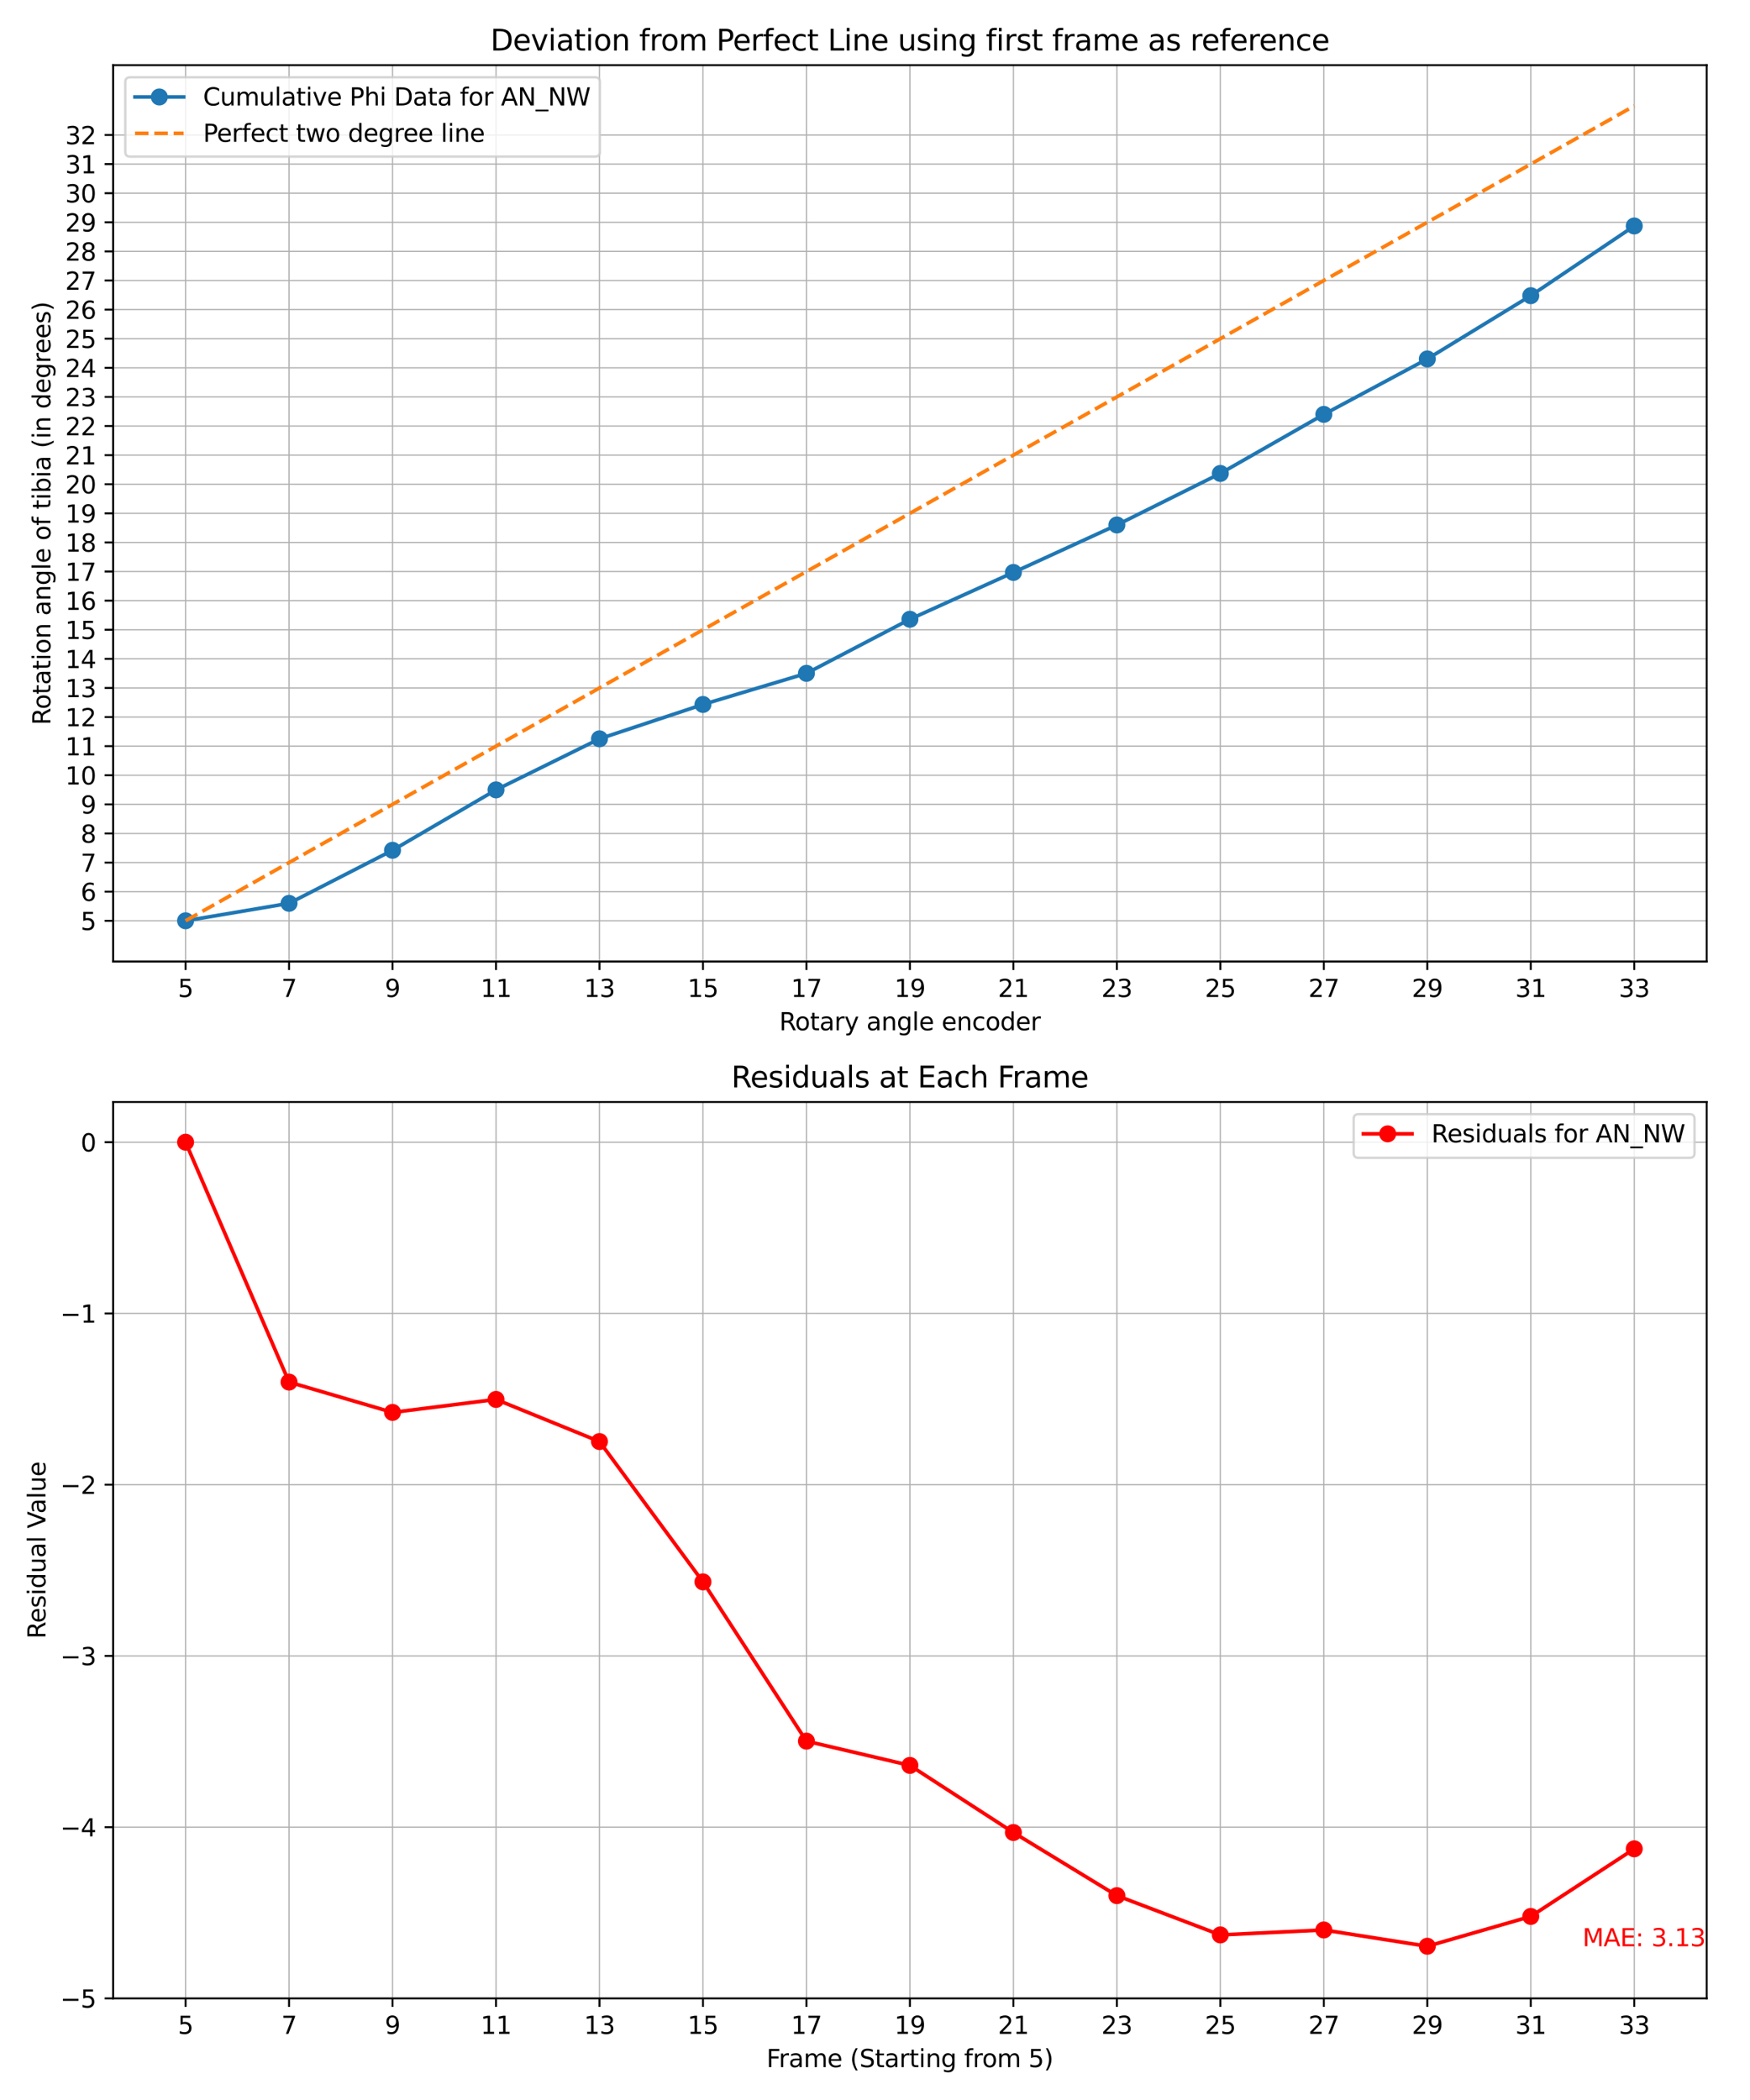 <?xml version="1.0" encoding="utf-8" standalone="no"?>
<!DOCTYPE svg PUBLIC "-//W3C//DTD SVG 1.1//EN"
  "http://www.w3.org/Graphics/SVG/1.1/DTD/svg11.dtd">
<svg xmlns:xlink="http://www.w3.org/1999/xlink" width="720pt" height="864pt" viewBox="0 0 720 864" xmlns="http://www.w3.org/2000/svg" version="1.1">
 <defs>
  <style type="text/css">*{stroke-linejoin: round; stroke-linecap: butt}</style>
 </defs>
 <g id="figure_1">
  <g id="patch_1">
   <path d="M 0 864 
L 720 864 
L 720 0 
L 0 0 
z
" style="fill: #ffffff"/>
  </g>
  <g id="axes_1">
   <g id="patch_2">
    <path d="M 46.55 395.6 
L 702.181 395.6 
L 702.181 26.8 
L 46.55 26.8 
z
" style="fill: #ffffff"/>
   </g>
   <g id="matplotlib.axis_1">
    <g id="xtick_1">
     <g id="line2d_1">
      <path d="M 76.351 395.6 
L 76.351 26.8 
" clip-path="url(#p31b86462c6)" style="fill: none; stroke: #b0b0b0; stroke-width: 0.5; stroke-linecap: square"/>
     </g>
     <g id="line2d_2">
      <defs>
       <path id="ma089bd22c4" d="M 0 0 
L 0 3.5 
" style="stroke: #000000; stroke-width: 0.8"/>
      </defs>
      <g>
       <use xlink:href="#ma089bd22c4" x="76.351" y="395.6" style="stroke: #000000; stroke-width: 0.8"/>
      </g>
     </g>
     <g id="text_1">
      <!-- 5 -->
      <g transform="translate(73.17 410.198) scale(0.1 -0.1)">
       <defs>
        <path id="DejaVuSans-35" d="M 691 4666 
L 3169 4666 
L 3169 4134 
L 1269 4134 
L 1269 2991 
Q 1406 3038 1543 3061 
Q 1681 3084 1819 3084 
Q 2600 3084 3056 2656 
Q 3513 2228 3513 1497 
Q 3513 744 3044 326 
Q 2575 -91 1722 -91 
Q 1428 -91 1123 -41 
Q 819 9 494 109 
L 494 744 
Q 775 591 1075 516 
Q 1375 441 1709 441 
Q 2250 441 2565 725 
Q 2881 1009 2881 1497 
Q 2881 1984 2565 2268 
Q 2250 2553 1709 2553 
Q 1456 2553 1204 2497 
Q 953 2441 691 2322 
L 691 4666 
z
" transform="scale(0.016)"/>
       </defs>
       <use xlink:href="#DejaVuSans-35"/>
      </g>
     </g>
    </g>
    <g id="xtick_2">
     <g id="line2d_3">
      <path d="M 118.925 395.6 
L 118.925 26.8 
" clip-path="url(#p31b86462c6)" style="fill: none; stroke: #b0b0b0; stroke-width: 0.5; stroke-linecap: square"/>
     </g>
     <g id="line2d_4">
      <g>
       <use xlink:href="#ma089bd22c4" x="118.925" y="395.6" style="stroke: #000000; stroke-width: 0.8"/>
      </g>
     </g>
     <g id="text_2">
      <!-- 7 -->
      <g transform="translate(115.744 410.198) scale(0.1 -0.1)">
       <defs>
        <path id="DejaVuSans-37" d="M 525 4666 
L 3525 4666 
L 3525 4397 
L 1831 0 
L 1172 0 
L 2766 4134 
L 525 4134 
L 525 4666 
z
" transform="scale(0.016)"/>
       </defs>
       <use xlink:href="#DejaVuSans-37"/>
      </g>
     </g>
    </g>
    <g id="xtick_3">
     <g id="line2d_5">
      <path d="M 161.498 395.6 
L 161.498 26.8 
" clip-path="url(#p31b86462c6)" style="fill: none; stroke: #b0b0b0; stroke-width: 0.5; stroke-linecap: square"/>
     </g>
     <g id="line2d_6">
      <g>
       <use xlink:href="#ma089bd22c4" x="161.498" y="395.6" style="stroke: #000000; stroke-width: 0.8"/>
      </g>
     </g>
     <g id="text_3">
      <!-- 9 -->
      <g transform="translate(158.317 410.198) scale(0.1 -0.1)">
       <defs>
        <path id="DejaVuSans-39" d="M 703 97 
L 703 672 
Q 941 559 1184 500 
Q 1428 441 1663 441 
Q 2288 441 2617 861 
Q 2947 1281 2994 2138 
Q 2813 1869 2534 1725 
Q 2256 1581 1919 1581 
Q 1219 1581 811 2004 
Q 403 2428 403 3163 
Q 403 3881 828 4315 
Q 1253 4750 1959 4750 
Q 2769 4750 3195 4129 
Q 3622 3509 3622 2328 
Q 3622 1225 3098 567 
Q 2575 -91 1691 -91 
Q 1453 -91 1209 -44 
Q 966 3 703 97 
z
M 1959 2075 
Q 2384 2075 2632 2365 
Q 2881 2656 2881 3163 
Q 2881 3666 2632 3958 
Q 2384 4250 1959 4250 
Q 1534 4250 1286 3958 
Q 1038 3666 1038 3163 
Q 1038 2656 1286 2365 
Q 1534 2075 1959 2075 
z
" transform="scale(0.016)"/>
       </defs>
       <use xlink:href="#DejaVuSans-39"/>
      </g>
     </g>
    </g>
    <g id="xtick_4">
     <g id="line2d_7">
      <path d="M 204.072 395.6 
L 204.072 26.8 
" clip-path="url(#p31b86462c6)" style="fill: none; stroke: #b0b0b0; stroke-width: 0.5; stroke-linecap: square"/>
     </g>
     <g id="line2d_8">
      <g>
       <use xlink:href="#ma089bd22c4" x="204.072" y="395.6" style="stroke: #000000; stroke-width: 0.8"/>
      </g>
     </g>
     <g id="text_4">
      <!-- 11 -->
      <g transform="translate(197.709 410.198) scale(0.1 -0.1)">
       <defs>
        <path id="DejaVuSans-31" d="M 794 531 
L 1825 531 
L 1825 4091 
L 703 3866 
L 703 4441 
L 1819 4666 
L 2450 4666 
L 2450 531 
L 3481 531 
L 3481 0 
L 794 0 
L 794 531 
z
" transform="scale(0.016)"/>
       </defs>
       <use xlink:href="#DejaVuSans-31"/>
       <use xlink:href="#DejaVuSans-31" x="63.623"/>
      </g>
     </g>
    </g>
    <g id="xtick_5">
     <g id="line2d_9">
      <path d="M 246.645 395.6 
L 246.645 26.8 
" clip-path="url(#p31b86462c6)" style="fill: none; stroke: #b0b0b0; stroke-width: 0.5; stroke-linecap: square"/>
     </g>
     <g id="line2d_10">
      <g>
       <use xlink:href="#ma089bd22c4" x="246.645" y="395.6" style="stroke: #000000; stroke-width: 0.8"/>
      </g>
     </g>
     <g id="text_5">
      <!-- 13 -->
      <g transform="translate(240.283 410.198) scale(0.1 -0.1)">
       <defs>
        <path id="DejaVuSans-33" d="M 2597 2516 
Q 3050 2419 3304 2112 
Q 3559 1806 3559 1356 
Q 3559 666 3084 287 
Q 2609 -91 1734 -91 
Q 1441 -91 1130 -33 
Q 819 25 488 141 
L 488 750 
Q 750 597 1062 519 
Q 1375 441 1716 441 
Q 2309 441 2620 675 
Q 2931 909 2931 1356 
Q 2931 1769 2642 2001 
Q 2353 2234 1838 2234 
L 1294 2234 
L 1294 2753 
L 1863 2753 
Q 2328 2753 2575 2939 
Q 2822 3125 2822 3475 
Q 2822 3834 2567 4026 
Q 2313 4219 1838 4219 
Q 1578 4219 1281 4162 
Q 984 4106 628 3988 
L 628 4550 
Q 988 4650 1302 4700 
Q 1616 4750 1894 4750 
Q 2613 4750 3031 4423 
Q 3450 4097 3450 3541 
Q 3450 3153 3228 2886 
Q 3006 2619 2597 2516 
z
" transform="scale(0.016)"/>
       </defs>
       <use xlink:href="#DejaVuSans-31"/>
       <use xlink:href="#DejaVuSans-33" x="63.623"/>
      </g>
     </g>
    </g>
    <g id="xtick_6">
     <g id="line2d_11">
      <path d="M 289.218 395.6 
L 289.218 26.8 
" clip-path="url(#p31b86462c6)" style="fill: none; stroke: #b0b0b0; stroke-width: 0.5; stroke-linecap: square"/>
     </g>
     <g id="line2d_12">
      <g>
       <use xlink:href="#ma089bd22c4" x="289.218" y="395.6" style="stroke: #000000; stroke-width: 0.8"/>
      </g>
     </g>
     <g id="text_6">
      <!-- 15 -->
      <g transform="translate(282.856 410.198) scale(0.1 -0.1)">
       <use xlink:href="#DejaVuSans-31"/>
       <use xlink:href="#DejaVuSans-35" x="63.623"/>
      </g>
     </g>
    </g>
    <g id="xtick_7">
     <g id="line2d_13">
      <path d="M 331.792 395.6 
L 331.792 26.8 
" clip-path="url(#p31b86462c6)" style="fill: none; stroke: #b0b0b0; stroke-width: 0.5; stroke-linecap: square"/>
     </g>
     <g id="line2d_14">
      <g>
       <use xlink:href="#ma089bd22c4" x="331.792" y="395.6" style="stroke: #000000; stroke-width: 0.8"/>
      </g>
     </g>
     <g id="text_7">
      <!-- 17 -->
      <g transform="translate(325.429 410.198) scale(0.1 -0.1)">
       <use xlink:href="#DejaVuSans-31"/>
       <use xlink:href="#DejaVuSans-37" x="63.623"/>
      </g>
     </g>
    </g>
    <g id="xtick_8">
     <g id="line2d_15">
      <path d="M 374.365 395.6 
L 374.365 26.8 
" clip-path="url(#p31b86462c6)" style="fill: none; stroke: #b0b0b0; stroke-width: 0.5; stroke-linecap: square"/>
     </g>
     <g id="line2d_16">
      <g>
       <use xlink:href="#ma089bd22c4" x="374.365" y="395.6" style="stroke: #000000; stroke-width: 0.8"/>
      </g>
     </g>
     <g id="text_8">
      <!-- 19 -->
      <g transform="translate(368.003 410.198) scale(0.1 -0.1)">
       <use xlink:href="#DejaVuSans-31"/>
       <use xlink:href="#DejaVuSans-39" x="63.623"/>
      </g>
     </g>
    </g>
    <g id="xtick_9">
     <g id="line2d_17">
      <path d="M 416.939 395.6 
L 416.939 26.8 
" clip-path="url(#p31b86462c6)" style="fill: none; stroke: #b0b0b0; stroke-width: 0.5; stroke-linecap: square"/>
     </g>
     <g id="line2d_18">
      <g>
       <use xlink:href="#ma089bd22c4" x="416.939" y="395.6" style="stroke: #000000; stroke-width: 0.8"/>
      </g>
     </g>
     <g id="text_9">
      <!-- 21 -->
      <g transform="translate(410.576 410.198) scale(0.1 -0.1)">
       <defs>
        <path id="DejaVuSans-32" d="M 1228 531 
L 3431 531 
L 3431 0 
L 469 0 
L 469 531 
Q 828 903 1448 1529 
Q 2069 2156 2228 2338 
Q 2531 2678 2651 2914 
Q 2772 3150 2772 3378 
Q 2772 3750 2511 3984 
Q 2250 4219 1831 4219 
Q 1534 4219 1204 4116 
Q 875 4013 500 3803 
L 500 4441 
Q 881 4594 1212 4672 
Q 1544 4750 1819 4750 
Q 2544 4750 2975 4387 
Q 3406 4025 3406 3419 
Q 3406 3131 3298 2873 
Q 3191 2616 2906 2266 
Q 2828 2175 2409 1742 
Q 1991 1309 1228 531 
z
" transform="scale(0.016)"/>
       </defs>
       <use xlink:href="#DejaVuSans-32"/>
       <use xlink:href="#DejaVuSans-31" x="63.623"/>
      </g>
     </g>
    </g>
    <g id="xtick_10">
     <g id="line2d_19">
      <path d="M 459.512 395.6 
L 459.512 26.8 
" clip-path="url(#p31b86462c6)" style="fill: none; stroke: #b0b0b0; stroke-width: 0.5; stroke-linecap: square"/>
     </g>
     <g id="line2d_20">
      <g>
       <use xlink:href="#ma089bd22c4" x="459.512" y="395.6" style="stroke: #000000; stroke-width: 0.8"/>
      </g>
     </g>
     <g id="text_10">
      <!-- 23 -->
      <g transform="translate(453.15 410.198) scale(0.1 -0.1)">
       <use xlink:href="#DejaVuSans-32"/>
       <use xlink:href="#DejaVuSans-33" x="63.623"/>
      </g>
     </g>
    </g>
    <g id="xtick_11">
     <g id="line2d_21">
      <path d="M 502.085 395.6 
L 502.085 26.8 
" clip-path="url(#p31b86462c6)" style="fill: none; stroke: #b0b0b0; stroke-width: 0.5; stroke-linecap: square"/>
     </g>
     <g id="line2d_22">
      <g>
       <use xlink:href="#ma089bd22c4" x="502.085" y="395.6" style="stroke: #000000; stroke-width: 0.8"/>
      </g>
     </g>
     <g id="text_11">
      <!-- 25 -->
      <g transform="translate(495.723 410.198) scale(0.1 -0.1)">
       <use xlink:href="#DejaVuSans-32"/>
       <use xlink:href="#DejaVuSans-35" x="63.623"/>
      </g>
     </g>
    </g>
    <g id="xtick_12">
     <g id="line2d_23">
      <path d="M 544.659 395.6 
L 544.659 26.8 
" clip-path="url(#p31b86462c6)" style="fill: none; stroke: #b0b0b0; stroke-width: 0.5; stroke-linecap: square"/>
     </g>
     <g id="line2d_24">
      <g>
       <use xlink:href="#ma089bd22c4" x="544.659" y="395.6" style="stroke: #000000; stroke-width: 0.8"/>
      </g>
     </g>
     <g id="text_12">
      <!-- 27 -->
      <g transform="translate(538.296 410.198) scale(0.1 -0.1)">
       <use xlink:href="#DejaVuSans-32"/>
       <use xlink:href="#DejaVuSans-37" x="63.623"/>
      </g>
     </g>
    </g>
    <g id="xtick_13">
     <g id="line2d_25">
      <path d="M 587.232 395.6 
L 587.232 26.8 
" clip-path="url(#p31b86462c6)" style="fill: none; stroke: #b0b0b0; stroke-width: 0.5; stroke-linecap: square"/>
     </g>
     <g id="line2d_26">
      <g>
       <use xlink:href="#ma089bd22c4" x="587.232" y="395.6" style="stroke: #000000; stroke-width: 0.8"/>
      </g>
     </g>
     <g id="text_13">
      <!-- 29 -->
      <g transform="translate(580.87 410.198) scale(0.1 -0.1)">
       <use xlink:href="#DejaVuSans-32"/>
       <use xlink:href="#DejaVuSans-39" x="63.623"/>
      </g>
     </g>
    </g>
    <g id="xtick_14">
     <g id="line2d_27">
      <path d="M 629.806 395.6 
L 629.806 26.8 
" clip-path="url(#p31b86462c6)" style="fill: none; stroke: #b0b0b0; stroke-width: 0.5; stroke-linecap: square"/>
     </g>
     <g id="line2d_28">
      <g>
       <use xlink:href="#ma089bd22c4" x="629.806" y="395.6" style="stroke: #000000; stroke-width: 0.8"/>
      </g>
     </g>
     <g id="text_14">
      <!-- 31 -->
      <g transform="translate(623.443 410.198) scale(0.1 -0.1)">
       <use xlink:href="#DejaVuSans-33"/>
       <use xlink:href="#DejaVuSans-31" x="63.623"/>
      </g>
     </g>
    </g>
    <g id="xtick_15">
     <g id="line2d_29">
      <path d="M 672.379 395.6 
L 672.379 26.8 
" clip-path="url(#p31b86462c6)" style="fill: none; stroke: #b0b0b0; stroke-width: 0.5; stroke-linecap: square"/>
     </g>
     <g id="line2d_30">
      <g>
       <use xlink:href="#ma089bd22c4" x="672.379" y="395.6" style="stroke: #000000; stroke-width: 0.8"/>
      </g>
     </g>
     <g id="text_15">
      <!-- 33 -->
      <g transform="translate(666.017 410.198) scale(0.1 -0.1)">
       <use xlink:href="#DejaVuSans-33"/>
       <use xlink:href="#DejaVuSans-33" x="63.623"/>
      </g>
     </g>
    </g>
    <g id="text_16">
     <!-- Rotary angle encoder -->
     <g transform="translate(320.607 423.877) scale(0.1 -0.1)">
      <defs>
       <path id="DejaVuSans-52" d="M 2841 2188 
Q 3044 2119 3236 1894 
Q 3428 1669 3622 1275 
L 4263 0 
L 3584 0 
L 2988 1197 
Q 2756 1666 2539 1819 
Q 2322 1972 1947 1972 
L 1259 1972 
L 1259 0 
L 628 0 
L 628 4666 
L 2053 4666 
Q 2853 4666 3247 4331 
Q 3641 3997 3641 3322 
Q 3641 2881 3436 2590 
Q 3231 2300 2841 2188 
z
M 1259 4147 
L 1259 2491 
L 2053 2491 
Q 2509 2491 2742 2702 
Q 2975 2913 2975 3322 
Q 2975 3731 2742 3939 
Q 2509 4147 2053 4147 
L 1259 4147 
z
" transform="scale(0.016)"/>
       <path id="DejaVuSans-6f" d="M 1959 3097 
Q 1497 3097 1228 2736 
Q 959 2375 959 1747 
Q 959 1119 1226 758 
Q 1494 397 1959 397 
Q 2419 397 2687 759 
Q 2956 1122 2956 1747 
Q 2956 2369 2687 2733 
Q 2419 3097 1959 3097 
z
M 1959 3584 
Q 2709 3584 3137 3096 
Q 3566 2609 3566 1747 
Q 3566 888 3137 398 
Q 2709 -91 1959 -91 
Q 1206 -91 779 398 
Q 353 888 353 1747 
Q 353 2609 779 3096 
Q 1206 3584 1959 3584 
z
" transform="scale(0.016)"/>
       <path id="DejaVuSans-74" d="M 1172 4494 
L 1172 3500 
L 2356 3500 
L 2356 3053 
L 1172 3053 
L 1172 1153 
Q 1172 725 1289 603 
Q 1406 481 1766 481 
L 2356 481 
L 2356 0 
L 1766 0 
Q 1100 0 847 248 
Q 594 497 594 1153 
L 594 3053 
L 172 3053 
L 172 3500 
L 594 3500 
L 594 4494 
L 1172 4494 
z
" transform="scale(0.016)"/>
       <path id="DejaVuSans-61" d="M 2194 1759 
Q 1497 1759 1228 1600 
Q 959 1441 959 1056 
Q 959 750 1161 570 
Q 1363 391 1709 391 
Q 2188 391 2477 730 
Q 2766 1069 2766 1631 
L 2766 1759 
L 2194 1759 
z
M 3341 1997 
L 3341 0 
L 2766 0 
L 2766 531 
Q 2569 213 2275 61 
Q 1981 -91 1556 -91 
Q 1019 -91 701 211 
Q 384 513 384 1019 
Q 384 1609 779 1909 
Q 1175 2209 1959 2209 
L 2766 2209 
L 2766 2266 
Q 2766 2663 2505 2880 
Q 2244 3097 1772 3097 
Q 1472 3097 1187 3025 
Q 903 2953 641 2809 
L 641 3341 
Q 956 3463 1253 3523 
Q 1550 3584 1831 3584 
Q 2591 3584 2966 3190 
Q 3341 2797 3341 1997 
z
" transform="scale(0.016)"/>
       <path id="DejaVuSans-72" d="M 2631 2963 
Q 2534 3019 2420 3045 
Q 2306 3072 2169 3072 
Q 1681 3072 1420 2755 
Q 1159 2438 1159 1844 
L 1159 0 
L 581 0 
L 581 3500 
L 1159 3500 
L 1159 2956 
Q 1341 3275 1631 3429 
Q 1922 3584 2338 3584 
Q 2397 3584 2469 3576 
Q 2541 3569 2628 3553 
L 2631 2963 
z
" transform="scale(0.016)"/>
       <path id="DejaVuSans-79" d="M 2059 -325 
Q 1816 -950 1584 -1140 
Q 1353 -1331 966 -1331 
L 506 -1331 
L 506 -850 
L 844 -850 
Q 1081 -850 1212 -737 
Q 1344 -625 1503 -206 
L 1606 56 
L 191 3500 
L 800 3500 
L 1894 763 
L 2988 3500 
L 3597 3500 
L 2059 -325 
z
" transform="scale(0.016)"/>
       <path id="DejaVuSans-20" transform="scale(0.016)"/>
       <path id="DejaVuSans-6e" d="M 3513 2113 
L 3513 0 
L 2938 0 
L 2938 2094 
Q 2938 2591 2744 2837 
Q 2550 3084 2163 3084 
Q 1697 3084 1428 2787 
Q 1159 2491 1159 1978 
L 1159 0 
L 581 0 
L 581 3500 
L 1159 3500 
L 1159 2956 
Q 1366 3272 1645 3428 
Q 1925 3584 2291 3584 
Q 2894 3584 3203 3211 
Q 3513 2838 3513 2113 
z
" transform="scale(0.016)"/>
       <path id="DejaVuSans-67" d="M 2906 1791 
Q 2906 2416 2648 2759 
Q 2391 3103 1925 3103 
Q 1463 3103 1205 2759 
Q 947 2416 947 1791 
Q 947 1169 1205 825 
Q 1463 481 1925 481 
Q 2391 481 2648 825 
Q 2906 1169 2906 1791 
z
M 3481 434 
Q 3481 -459 3084 -895 
Q 2688 -1331 1869 -1331 
Q 1566 -1331 1297 -1286 
Q 1028 -1241 775 -1147 
L 775 -588 
Q 1028 -725 1275 -790 
Q 1522 -856 1778 -856 
Q 2344 -856 2625 -561 
Q 2906 -266 2906 331 
L 2906 616 
Q 2728 306 2450 153 
Q 2172 0 1784 0 
Q 1141 0 747 490 
Q 353 981 353 1791 
Q 353 2603 747 3093 
Q 1141 3584 1784 3584 
Q 2172 3584 2450 3431 
Q 2728 3278 2906 2969 
L 2906 3500 
L 3481 3500 
L 3481 434 
z
" transform="scale(0.016)"/>
       <path id="DejaVuSans-6c" d="M 603 4863 
L 1178 4863 
L 1178 0 
L 603 0 
L 603 4863 
z
" transform="scale(0.016)"/>
       <path id="DejaVuSans-65" d="M 3597 1894 
L 3597 1613 
L 953 1613 
Q 991 1019 1311 708 
Q 1631 397 2203 397 
Q 2534 397 2845 478 
Q 3156 559 3463 722 
L 3463 178 
Q 3153 47 2828 -22 
Q 2503 -91 2169 -91 
Q 1331 -91 842 396 
Q 353 884 353 1716 
Q 353 2575 817 3079 
Q 1281 3584 2069 3584 
Q 2775 3584 3186 3129 
Q 3597 2675 3597 1894 
z
M 3022 2063 
Q 3016 2534 2758 2815 
Q 2500 3097 2075 3097 
Q 1594 3097 1305 2825 
Q 1016 2553 972 2059 
L 3022 2063 
z
" transform="scale(0.016)"/>
       <path id="DejaVuSans-63" d="M 3122 3366 
L 3122 2828 
Q 2878 2963 2633 3030 
Q 2388 3097 2138 3097 
Q 1578 3097 1268 2742 
Q 959 2388 959 1747 
Q 959 1106 1268 751 
Q 1578 397 2138 397 
Q 2388 397 2633 464 
Q 2878 531 3122 666 
L 3122 134 
Q 2881 22 2623 -34 
Q 2366 -91 2075 -91 
Q 1284 -91 818 406 
Q 353 903 353 1747 
Q 353 2603 823 3093 
Q 1294 3584 2113 3584 
Q 2378 3584 2631 3529 
Q 2884 3475 3122 3366 
z
" transform="scale(0.016)"/>
       <path id="DejaVuSans-64" d="M 2906 2969 
L 2906 4863 
L 3481 4863 
L 3481 0 
L 2906 0 
L 2906 525 
Q 2725 213 2448 61 
Q 2172 -91 1784 -91 
Q 1150 -91 751 415 
Q 353 922 353 1747 
Q 353 2572 751 3078 
Q 1150 3584 1784 3584 
Q 2172 3584 2448 3432 
Q 2725 3281 2906 2969 
z
M 947 1747 
Q 947 1113 1208 752 
Q 1469 391 1925 391 
Q 2381 391 2643 752 
Q 2906 1113 2906 1747 
Q 2906 2381 2643 2742 
Q 2381 3103 1925 3103 
Q 1469 3103 1208 2742 
Q 947 2381 947 1747 
z
" transform="scale(0.016)"/>
      </defs>
      <use xlink:href="#DejaVuSans-52"/>
      <use xlink:href="#DejaVuSans-6f" x="64.982"/>
      <use xlink:href="#DejaVuSans-74" x="126.164"/>
      <use xlink:href="#DejaVuSans-61" x="165.373"/>
      <use xlink:href="#DejaVuSans-72" x="226.652"/>
      <use xlink:href="#DejaVuSans-79" x="267.766"/>
      <use xlink:href="#DejaVuSans-20" x="326.945"/>
      <use xlink:href="#DejaVuSans-61" x="358.732"/>
      <use xlink:href="#DejaVuSans-6e" x="420.012"/>
      <use xlink:href="#DejaVuSans-67" x="483.391"/>
      <use xlink:href="#DejaVuSans-6c" x="546.867"/>
      <use xlink:href="#DejaVuSans-65" x="574.65"/>
      <use xlink:href="#DejaVuSans-20" x="636.174"/>
      <use xlink:href="#DejaVuSans-65" x="667.961"/>
      <use xlink:href="#DejaVuSans-6e" x="729.484"/>
      <use xlink:href="#DejaVuSans-63" x="792.863"/>
      <use xlink:href="#DejaVuSans-6f" x="847.844"/>
      <use xlink:href="#DejaVuSans-64" x="909.025"/>
      <use xlink:href="#DejaVuSans-65" x="972.502"/>
      <use xlink:href="#DejaVuSans-72" x="1034.025"/>
     </g>
    </g>
   </g>
   <g id="matplotlib.axis_2">
    <g id="ytick_1">
     <g id="line2d_31">
      <path d="M 46.55 378.836 
L 702.181 378.836 
" clip-path="url(#p31b86462c6)" style="fill: none; stroke: #b0b0b0; stroke-width: 0.5; stroke-linecap: square"/>
     </g>
     <g id="line2d_32">
      <defs>
       <path id="m02a1d11220" d="M 0 0 
L -3.5 0 
" style="stroke: #000000; stroke-width: 0.8"/>
      </defs>
      <g>
       <use xlink:href="#m02a1d11220" x="46.55" y="378.836" style="stroke: #000000; stroke-width: 0.8"/>
      </g>
     </g>
     <g id="text_17">
      <!-- 5 -->
      <g transform="translate(33.188 382.636) scale(0.1 -0.1)">
       <use xlink:href="#DejaVuSans-35"/>
      </g>
     </g>
    </g>
    <g id="ytick_2">
     <g id="line2d_33">
      <path d="M 46.55 366.862 
L 702.181 366.862 
" clip-path="url(#p31b86462c6)" style="fill: none; stroke: #b0b0b0; stroke-width: 0.5; stroke-linecap: square"/>
     </g>
     <g id="line2d_34">
      <g>
       <use xlink:href="#m02a1d11220" x="46.55" y="366.862" style="stroke: #000000; stroke-width: 0.8"/>
      </g>
     </g>
     <g id="text_18">
      <!-- 6 -->
      <g transform="translate(33.188 370.662) scale(0.1 -0.1)">
       <defs>
        <path id="DejaVuSans-36" d="M 2113 2584 
Q 1688 2584 1439 2293 
Q 1191 2003 1191 1497 
Q 1191 994 1439 701 
Q 1688 409 2113 409 
Q 2538 409 2786 701 
Q 3034 994 3034 1497 
Q 3034 2003 2786 2293 
Q 2538 2584 2113 2584 
z
M 3366 4563 
L 3366 3988 
Q 3128 4100 2886 4159 
Q 2644 4219 2406 4219 
Q 1781 4219 1451 3797 
Q 1122 3375 1075 2522 
Q 1259 2794 1537 2939 
Q 1816 3084 2150 3084 
Q 2853 3084 3261 2657 
Q 3669 2231 3669 1497 
Q 3669 778 3244 343 
Q 2819 -91 2113 -91 
Q 1303 -91 875 529 
Q 447 1150 447 2328 
Q 447 3434 972 4092 
Q 1497 4750 2381 4750 
Q 2619 4750 2861 4703 
Q 3103 4656 3366 4563 
z
" transform="scale(0.016)"/>
       </defs>
       <use xlink:href="#DejaVuSans-36"/>
      </g>
     </g>
    </g>
    <g id="ytick_3">
     <g id="line2d_35">
      <path d="M 46.55 354.888 
L 702.181 354.888 
" clip-path="url(#p31b86462c6)" style="fill: none; stroke: #b0b0b0; stroke-width: 0.5; stroke-linecap: square"/>
     </g>
     <g id="line2d_36">
      <g>
       <use xlink:href="#m02a1d11220" x="46.55" y="354.888" style="stroke: #000000; stroke-width: 0.8"/>
      </g>
     </g>
     <g id="text_19">
      <!-- 7 -->
      <g transform="translate(33.188 358.688) scale(0.1 -0.1)">
       <use xlink:href="#DejaVuSans-37"/>
      </g>
     </g>
    </g>
    <g id="ytick_4">
     <g id="line2d_37">
      <path d="M 46.55 342.914 
L 702.181 342.914 
" clip-path="url(#p31b86462c6)" style="fill: none; stroke: #b0b0b0; stroke-width: 0.5; stroke-linecap: square"/>
     </g>
     <g id="line2d_38">
      <g>
       <use xlink:href="#m02a1d11220" x="46.55" y="342.914" style="stroke: #000000; stroke-width: 0.8"/>
      </g>
     </g>
     <g id="text_20">
      <!-- 8 -->
      <g transform="translate(33.188 346.714) scale(0.1 -0.1)">
       <defs>
        <path id="DejaVuSans-38" d="M 2034 2216 
Q 1584 2216 1326 1975 
Q 1069 1734 1069 1313 
Q 1069 891 1326 650 
Q 1584 409 2034 409 
Q 2484 409 2743 651 
Q 3003 894 3003 1313 
Q 3003 1734 2745 1975 
Q 2488 2216 2034 2216 
z
M 1403 2484 
Q 997 2584 770 2862 
Q 544 3141 544 3541 
Q 544 4100 942 4425 
Q 1341 4750 2034 4750 
Q 2731 4750 3128 4425 
Q 3525 4100 3525 3541 
Q 3525 3141 3298 2862 
Q 3072 2584 2669 2484 
Q 3125 2378 3379 2068 
Q 3634 1759 3634 1313 
Q 3634 634 3220 271 
Q 2806 -91 2034 -91 
Q 1263 -91 848 271 
Q 434 634 434 1313 
Q 434 1759 690 2068 
Q 947 2378 1403 2484 
z
M 1172 3481 
Q 1172 3119 1398 2916 
Q 1625 2713 2034 2713 
Q 2441 2713 2670 2916 
Q 2900 3119 2900 3481 
Q 2900 3844 2670 4047 
Q 2441 4250 2034 4250 
Q 1625 4250 1398 4047 
Q 1172 3844 1172 3481 
z
" transform="scale(0.016)"/>
       </defs>
       <use xlink:href="#DejaVuSans-38"/>
      </g>
     </g>
    </g>
    <g id="ytick_5">
     <g id="line2d_39">
      <path d="M 46.55 330.94 
L 702.181 330.94 
" clip-path="url(#p31b86462c6)" style="fill: none; stroke: #b0b0b0; stroke-width: 0.5; stroke-linecap: square"/>
     </g>
     <g id="line2d_40">
      <g>
       <use xlink:href="#m02a1d11220" x="46.55" y="330.94" style="stroke: #000000; stroke-width: 0.8"/>
      </g>
     </g>
     <g id="text_21">
      <!-- 9 -->
      <g transform="translate(33.188 334.739) scale(0.1 -0.1)">
       <use xlink:href="#DejaVuSans-39"/>
      </g>
     </g>
    </g>
    <g id="ytick_6">
     <g id="line2d_41">
      <path d="M 46.55 318.966 
L 702.181 318.966 
" clip-path="url(#p31b86462c6)" style="fill: none; stroke: #b0b0b0; stroke-width: 0.5; stroke-linecap: square"/>
     </g>
     <g id="line2d_42">
      <g>
       <use xlink:href="#m02a1d11220" x="46.55" y="318.966" style="stroke: #000000; stroke-width: 0.8"/>
      </g>
     </g>
     <g id="text_22">
      <!-- 10 -->
      <g transform="translate(26.825 322.765) scale(0.1 -0.1)">
       <defs>
        <path id="DejaVuSans-30" d="M 2034 4250 
Q 1547 4250 1301 3770 
Q 1056 3291 1056 2328 
Q 1056 1369 1301 889 
Q 1547 409 2034 409 
Q 2525 409 2770 889 
Q 3016 1369 3016 2328 
Q 3016 3291 2770 3770 
Q 2525 4250 2034 4250 
z
M 2034 4750 
Q 2819 4750 3233 4129 
Q 3647 3509 3647 2328 
Q 3647 1150 3233 529 
Q 2819 -91 2034 -91 
Q 1250 -91 836 529 
Q 422 1150 422 2328 
Q 422 3509 836 4129 
Q 1250 4750 2034 4750 
z
" transform="scale(0.016)"/>
       </defs>
       <use xlink:href="#DejaVuSans-31"/>
       <use xlink:href="#DejaVuSans-30" x="63.623"/>
      </g>
     </g>
    </g>
    <g id="ytick_7">
     <g id="line2d_43">
      <path d="M 46.55 306.992 
L 702.181 306.992 
" clip-path="url(#p31b86462c6)" style="fill: none; stroke: #b0b0b0; stroke-width: 0.5; stroke-linecap: square"/>
     </g>
     <g id="line2d_44">
      <g>
       <use xlink:href="#m02a1d11220" x="46.55" y="306.992" style="stroke: #000000; stroke-width: 0.8"/>
      </g>
     </g>
     <g id="text_23">
      <!-- 11 -->
      <g transform="translate(26.825 310.791) scale(0.1 -0.1)">
       <use xlink:href="#DejaVuSans-31"/>
       <use xlink:href="#DejaVuSans-31" x="63.623"/>
      </g>
     </g>
    </g>
    <g id="ytick_8">
     <g id="line2d_45">
      <path d="M 46.55 295.018 
L 702.181 295.018 
" clip-path="url(#p31b86462c6)" style="fill: none; stroke: #b0b0b0; stroke-width: 0.5; stroke-linecap: square"/>
     </g>
     <g id="line2d_46">
      <g>
       <use xlink:href="#m02a1d11220" x="46.55" y="295.018" style="stroke: #000000; stroke-width: 0.8"/>
      </g>
     </g>
     <g id="text_24">
      <!-- 12 -->
      <g transform="translate(26.825 298.817) scale(0.1 -0.1)">
       <use xlink:href="#DejaVuSans-31"/>
       <use xlink:href="#DejaVuSans-32" x="63.623"/>
      </g>
     </g>
    </g>
    <g id="ytick_9">
     <g id="line2d_47">
      <path d="M 46.55 283.044 
L 702.181 283.044 
" clip-path="url(#p31b86462c6)" style="fill: none; stroke: #b0b0b0; stroke-width: 0.5; stroke-linecap: square"/>
     </g>
     <g id="line2d_48">
      <g>
       <use xlink:href="#m02a1d11220" x="46.55" y="283.044" style="stroke: #000000; stroke-width: 0.8"/>
      </g>
     </g>
     <g id="text_25">
      <!-- 13 -->
      <g transform="translate(26.825 286.843) scale(0.1 -0.1)">
       <use xlink:href="#DejaVuSans-31"/>
       <use xlink:href="#DejaVuSans-33" x="63.623"/>
      </g>
     </g>
    </g>
    <g id="ytick_10">
     <g id="line2d_49">
      <path d="M 46.55 271.07 
L 702.181 271.07 
" clip-path="url(#p31b86462c6)" style="fill: none; stroke: #b0b0b0; stroke-width: 0.5; stroke-linecap: square"/>
     </g>
     <g id="line2d_50">
      <g>
       <use xlink:href="#m02a1d11220" x="46.55" y="271.07" style="stroke: #000000; stroke-width: 0.8"/>
      </g>
     </g>
     <g id="text_26">
      <!-- 14 -->
      <g transform="translate(26.825 274.869) scale(0.1 -0.1)">
       <defs>
        <path id="DejaVuSans-34" d="M 2419 4116 
L 825 1625 
L 2419 1625 
L 2419 4116 
z
M 2253 4666 
L 3047 4666 
L 3047 1625 
L 3713 1625 
L 3713 1100 
L 3047 1100 
L 3047 0 
L 2419 0 
L 2419 1100 
L 313 1100 
L 313 1709 
L 2253 4666 
z
" transform="scale(0.016)"/>
       </defs>
       <use xlink:href="#DejaVuSans-31"/>
       <use xlink:href="#DejaVuSans-34" x="63.623"/>
      </g>
     </g>
    </g>
    <g id="ytick_11">
     <g id="line2d_51">
      <path d="M 46.55 259.096 
L 702.181 259.096 
" clip-path="url(#p31b86462c6)" style="fill: none; stroke: #b0b0b0; stroke-width: 0.5; stroke-linecap: square"/>
     </g>
     <g id="line2d_52">
      <g>
       <use xlink:href="#m02a1d11220" x="46.55" y="259.096" style="stroke: #000000; stroke-width: 0.8"/>
      </g>
     </g>
     <g id="text_27">
      <!-- 15 -->
      <g transform="translate(26.825 262.895) scale(0.1 -0.1)">
       <use xlink:href="#DejaVuSans-31"/>
       <use xlink:href="#DejaVuSans-35" x="63.623"/>
      </g>
     </g>
    </g>
    <g id="ytick_12">
     <g id="line2d_53">
      <path d="M 46.55 247.122 
L 702.181 247.122 
" clip-path="url(#p31b86462c6)" style="fill: none; stroke: #b0b0b0; stroke-width: 0.5; stroke-linecap: square"/>
     </g>
     <g id="line2d_54">
      <g>
       <use xlink:href="#m02a1d11220" x="46.55" y="247.122" style="stroke: #000000; stroke-width: 0.8"/>
      </g>
     </g>
     <g id="text_28">
      <!-- 16 -->
      <g transform="translate(26.825 250.921) scale(0.1 -0.1)">
       <use xlink:href="#DejaVuSans-31"/>
       <use xlink:href="#DejaVuSans-36" x="63.623"/>
      </g>
     </g>
    </g>
    <g id="ytick_13">
     <g id="line2d_55">
      <path d="M 46.55 235.148 
L 702.181 235.148 
" clip-path="url(#p31b86462c6)" style="fill: none; stroke: #b0b0b0; stroke-width: 0.5; stroke-linecap: square"/>
     </g>
     <g id="line2d_56">
      <g>
       <use xlink:href="#m02a1d11220" x="46.55" y="235.148" style="stroke: #000000; stroke-width: 0.8"/>
      </g>
     </g>
     <g id="text_29">
      <!-- 17 -->
      <g transform="translate(26.825 238.947) scale(0.1 -0.1)">
       <use xlink:href="#DejaVuSans-31"/>
       <use xlink:href="#DejaVuSans-37" x="63.623"/>
      </g>
     </g>
    </g>
    <g id="ytick_14">
     <g id="line2d_57">
      <path d="M 46.55 223.174 
L 702.181 223.174 
" clip-path="url(#p31b86462c6)" style="fill: none; stroke: #b0b0b0; stroke-width: 0.5; stroke-linecap: square"/>
     </g>
     <g id="line2d_58">
      <g>
       <use xlink:href="#m02a1d11220" x="46.55" y="223.174" style="stroke: #000000; stroke-width: 0.8"/>
      </g>
     </g>
     <g id="text_30">
      <!-- 18 -->
      <g transform="translate(26.825 226.973) scale(0.1 -0.1)">
       <use xlink:href="#DejaVuSans-31"/>
       <use xlink:href="#DejaVuSans-38" x="63.623"/>
      </g>
     </g>
    </g>
    <g id="ytick_15">
     <g id="line2d_59">
      <path d="M 46.55 211.2 
L 702.181 211.2 
" clip-path="url(#p31b86462c6)" style="fill: none; stroke: #b0b0b0; stroke-width: 0.5; stroke-linecap: square"/>
     </g>
     <g id="line2d_60">
      <g>
       <use xlink:href="#m02a1d11220" x="46.55" y="211.2" style="stroke: #000000; stroke-width: 0.8"/>
      </g>
     </g>
     <g id="text_31">
      <!-- 19 -->
      <g transform="translate(26.825 214.999) scale(0.1 -0.1)">
       <use xlink:href="#DejaVuSans-31"/>
       <use xlink:href="#DejaVuSans-39" x="63.623"/>
      </g>
     </g>
    </g>
    <g id="ytick_16">
     <g id="line2d_61">
      <path d="M 46.55 199.226 
L 702.181 199.226 
" clip-path="url(#p31b86462c6)" style="fill: none; stroke: #b0b0b0; stroke-width: 0.5; stroke-linecap: square"/>
     </g>
     <g id="line2d_62">
      <g>
       <use xlink:href="#m02a1d11220" x="46.55" y="199.226" style="stroke: #000000; stroke-width: 0.8"/>
      </g>
     </g>
     <g id="text_32">
      <!-- 20 -->
      <g transform="translate(26.825 203.025) scale(0.1 -0.1)">
       <use xlink:href="#DejaVuSans-32"/>
       <use xlink:href="#DejaVuSans-30" x="63.623"/>
      </g>
     </g>
    </g>
    <g id="ytick_17">
     <g id="line2d_63">
      <path d="M 46.55 187.252 
L 702.181 187.252 
" clip-path="url(#p31b86462c6)" style="fill: none; stroke: #b0b0b0; stroke-width: 0.5; stroke-linecap: square"/>
     </g>
     <g id="line2d_64">
      <g>
       <use xlink:href="#m02a1d11220" x="46.55" y="187.252" style="stroke: #000000; stroke-width: 0.8"/>
      </g>
     </g>
     <g id="text_33">
      <!-- 21 -->
      <g transform="translate(26.825 191.051) scale(0.1 -0.1)">
       <use xlink:href="#DejaVuSans-32"/>
       <use xlink:href="#DejaVuSans-31" x="63.623"/>
      </g>
     </g>
    </g>
    <g id="ytick_18">
     <g id="line2d_65">
      <path d="M 46.55 175.278 
L 702.181 175.278 
" clip-path="url(#p31b86462c6)" style="fill: none; stroke: #b0b0b0; stroke-width: 0.5; stroke-linecap: square"/>
     </g>
     <g id="line2d_66">
      <g>
       <use xlink:href="#m02a1d11220" x="46.55" y="175.278" style="stroke: #000000; stroke-width: 0.8"/>
      </g>
     </g>
     <g id="text_34">
      <!-- 22 -->
      <g transform="translate(26.825 179.077) scale(0.1 -0.1)">
       <use xlink:href="#DejaVuSans-32"/>
       <use xlink:href="#DejaVuSans-32" x="63.623"/>
      </g>
     </g>
    </g>
    <g id="ytick_19">
     <g id="line2d_67">
      <path d="M 46.55 163.304 
L 702.181 163.304 
" clip-path="url(#p31b86462c6)" style="fill: none; stroke: #b0b0b0; stroke-width: 0.5; stroke-linecap: square"/>
     </g>
     <g id="line2d_68">
      <g>
       <use xlink:href="#m02a1d11220" x="46.55" y="163.304" style="stroke: #000000; stroke-width: 0.8"/>
      </g>
     </g>
     <g id="text_35">
      <!-- 23 -->
      <g transform="translate(26.825 167.103) scale(0.1 -0.1)">
       <use xlink:href="#DejaVuSans-32"/>
       <use xlink:href="#DejaVuSans-33" x="63.623"/>
      </g>
     </g>
    </g>
    <g id="ytick_20">
     <g id="line2d_69">
      <path d="M 46.55 151.33 
L 702.181 151.33 
" clip-path="url(#p31b86462c6)" style="fill: none; stroke: #b0b0b0; stroke-width: 0.5; stroke-linecap: square"/>
     </g>
     <g id="line2d_70">
      <g>
       <use xlink:href="#m02a1d11220" x="46.55" y="151.33" style="stroke: #000000; stroke-width: 0.8"/>
      </g>
     </g>
     <g id="text_36">
      <!-- 24 -->
      <g transform="translate(26.825 155.129) scale(0.1 -0.1)">
       <use xlink:href="#DejaVuSans-32"/>
       <use xlink:href="#DejaVuSans-34" x="63.623"/>
      </g>
     </g>
    </g>
    <g id="ytick_21">
     <g id="line2d_71">
      <path d="M 46.55 139.356 
L 702.181 139.356 
" clip-path="url(#p31b86462c6)" style="fill: none; stroke: #b0b0b0; stroke-width: 0.5; stroke-linecap: square"/>
     </g>
     <g id="line2d_72">
      <g>
       <use xlink:href="#m02a1d11220" x="46.55" y="139.356" style="stroke: #000000; stroke-width: 0.8"/>
      </g>
     </g>
     <g id="text_37">
      <!-- 25 -->
      <g transform="translate(26.825 143.155) scale(0.1 -0.1)">
       <use xlink:href="#DejaVuSans-32"/>
       <use xlink:href="#DejaVuSans-35" x="63.623"/>
      </g>
     </g>
    </g>
    <g id="ytick_22">
     <g id="line2d_73">
      <path d="M 46.55 127.382 
L 702.181 127.382 
" clip-path="url(#p31b86462c6)" style="fill: none; stroke: #b0b0b0; stroke-width: 0.5; stroke-linecap: square"/>
     </g>
     <g id="line2d_74">
      <g>
       <use xlink:href="#m02a1d11220" x="46.55" y="127.382" style="stroke: #000000; stroke-width: 0.8"/>
      </g>
     </g>
     <g id="text_38">
      <!-- 26 -->
      <g transform="translate(26.825 131.181) scale(0.1 -0.1)">
       <use xlink:href="#DejaVuSans-32"/>
       <use xlink:href="#DejaVuSans-36" x="63.623"/>
      </g>
     </g>
    </g>
    <g id="ytick_23">
     <g id="line2d_75">
      <path d="M 46.55 115.408 
L 702.181 115.408 
" clip-path="url(#p31b86462c6)" style="fill: none; stroke: #b0b0b0; stroke-width: 0.5; stroke-linecap: square"/>
     </g>
     <g id="line2d_76">
      <g>
       <use xlink:href="#m02a1d11220" x="46.55" y="115.408" style="stroke: #000000; stroke-width: 0.8"/>
      </g>
     </g>
     <g id="text_39">
      <!-- 27 -->
      <g transform="translate(26.825 119.207) scale(0.1 -0.1)">
       <use xlink:href="#DejaVuSans-32"/>
       <use xlink:href="#DejaVuSans-37" x="63.623"/>
      </g>
     </g>
    </g>
    <g id="ytick_24">
     <g id="line2d_77">
      <path d="M 46.55 103.434 
L 702.181 103.434 
" clip-path="url(#p31b86462c6)" style="fill: none; stroke: #b0b0b0; stroke-width: 0.5; stroke-linecap: square"/>
     </g>
     <g id="line2d_78">
      <g>
       <use xlink:href="#m02a1d11220" x="46.55" y="103.434" style="stroke: #000000; stroke-width: 0.8"/>
      </g>
     </g>
     <g id="text_40">
      <!-- 28 -->
      <g transform="translate(26.825 107.233) scale(0.1 -0.1)">
       <use xlink:href="#DejaVuSans-32"/>
       <use xlink:href="#DejaVuSans-38" x="63.623"/>
      </g>
     </g>
    </g>
    <g id="ytick_25">
     <g id="line2d_79">
      <path d="M 46.55 91.46 
L 702.181 91.46 
" clip-path="url(#p31b86462c6)" style="fill: none; stroke: #b0b0b0; stroke-width: 0.5; stroke-linecap: square"/>
     </g>
     <g id="line2d_80">
      <g>
       <use xlink:href="#m02a1d11220" x="46.55" y="91.46" style="stroke: #000000; stroke-width: 0.8"/>
      </g>
     </g>
     <g id="text_41">
      <!-- 29 -->
      <g transform="translate(26.825 95.259) scale(0.1 -0.1)">
       <use xlink:href="#DejaVuSans-32"/>
       <use xlink:href="#DejaVuSans-39" x="63.623"/>
      </g>
     </g>
    </g>
    <g id="ytick_26">
     <g id="line2d_81">
      <path d="M 46.55 79.486 
L 702.181 79.486 
" clip-path="url(#p31b86462c6)" style="fill: none; stroke: #b0b0b0; stroke-width: 0.5; stroke-linecap: square"/>
     </g>
     <g id="line2d_82">
      <g>
       <use xlink:href="#m02a1d11220" x="46.55" y="79.486" style="stroke: #000000; stroke-width: 0.8"/>
      </g>
     </g>
     <g id="text_42">
      <!-- 30 -->
      <g transform="translate(26.825 83.285) scale(0.1 -0.1)">
       <use xlink:href="#DejaVuSans-33"/>
       <use xlink:href="#DejaVuSans-30" x="63.623"/>
      </g>
     </g>
    </g>
    <g id="ytick_27">
     <g id="line2d_83">
      <path d="M 46.55 67.512 
L 702.181 67.512 
" clip-path="url(#p31b86462c6)" style="fill: none; stroke: #b0b0b0; stroke-width: 0.5; stroke-linecap: square"/>
     </g>
     <g id="line2d_84">
      <g>
       <use xlink:href="#m02a1d11220" x="46.55" y="67.512" style="stroke: #000000; stroke-width: 0.8"/>
      </g>
     </g>
     <g id="text_43">
      <!-- 31 -->
      <g transform="translate(26.825 71.311) scale(0.1 -0.1)">
       <use xlink:href="#DejaVuSans-33"/>
       <use xlink:href="#DejaVuSans-31" x="63.623"/>
      </g>
     </g>
    </g>
    <g id="ytick_28">
     <g id="line2d_85">
      <path d="M 46.55 55.538 
L 702.181 55.538 
" clip-path="url(#p31b86462c6)" style="fill: none; stroke: #b0b0b0; stroke-width: 0.5; stroke-linecap: square"/>
     </g>
     <g id="line2d_86">
      <g>
       <use xlink:href="#m02a1d11220" x="46.55" y="55.538" style="stroke: #000000; stroke-width: 0.8"/>
      </g>
     </g>
     <g id="text_44">
      <!-- 32 -->
      <g transform="translate(26.825 59.337) scale(0.1 -0.1)">
       <use xlink:href="#DejaVuSans-33"/>
       <use xlink:href="#DejaVuSans-32" x="63.623"/>
      </g>
     </g>
    </g>
    <g id="text_45">
     <!-- Rotation angle of tibia (in degrees) -->
     <g transform="translate(20.745 298.309) rotate(-90) scale(0.1 -0.1)">
      <defs>
       <path id="DejaVuSans-69" d="M 603 3500 
L 1178 3500 
L 1178 0 
L 603 0 
L 603 3500 
z
M 603 4863 
L 1178 4863 
L 1178 4134 
L 603 4134 
L 603 4863 
z
" transform="scale(0.016)"/>
       <path id="DejaVuSans-66" d="M 2375 4863 
L 2375 4384 
L 1825 4384 
Q 1516 4384 1395 4259 
Q 1275 4134 1275 3809 
L 1275 3500 
L 2222 3500 
L 2222 3053 
L 1275 3053 
L 1275 0 
L 697 0 
L 697 3053 
L 147 3053 
L 147 3500 
L 697 3500 
L 697 3744 
Q 697 4328 969 4595 
Q 1241 4863 1831 4863 
L 2375 4863 
z
" transform="scale(0.016)"/>
       <path id="DejaVuSans-62" d="M 3116 1747 
Q 3116 2381 2855 2742 
Q 2594 3103 2138 3103 
Q 1681 3103 1420 2742 
Q 1159 2381 1159 1747 
Q 1159 1113 1420 752 
Q 1681 391 2138 391 
Q 2594 391 2855 752 
Q 3116 1113 3116 1747 
z
M 1159 2969 
Q 1341 3281 1617 3432 
Q 1894 3584 2278 3584 
Q 2916 3584 3314 3078 
Q 3713 2572 3713 1747 
Q 3713 922 3314 415 
Q 2916 -91 2278 -91 
Q 1894 -91 1617 61 
Q 1341 213 1159 525 
L 1159 0 
L 581 0 
L 581 4863 
L 1159 4863 
L 1159 2969 
z
" transform="scale(0.016)"/>
       <path id="DejaVuSans-28" d="M 1984 4856 
Q 1566 4138 1362 3434 
Q 1159 2731 1159 2009 
Q 1159 1288 1364 580 
Q 1569 -128 1984 -844 
L 1484 -844 
Q 1016 -109 783 600 
Q 550 1309 550 2009 
Q 550 2706 781 3412 
Q 1013 4119 1484 4856 
L 1984 4856 
z
" transform="scale(0.016)"/>
       <path id="DejaVuSans-73" d="M 2834 3397 
L 2834 2853 
Q 2591 2978 2328 3040 
Q 2066 3103 1784 3103 
Q 1356 3103 1142 2972 
Q 928 2841 928 2578 
Q 928 2378 1081 2264 
Q 1234 2150 1697 2047 
L 1894 2003 
Q 2506 1872 2764 1633 
Q 3022 1394 3022 966 
Q 3022 478 2636 193 
Q 2250 -91 1575 -91 
Q 1294 -91 989 -36 
Q 684 19 347 128 
L 347 722 
Q 666 556 975 473 
Q 1284 391 1588 391 
Q 1994 391 2212 530 
Q 2431 669 2431 922 
Q 2431 1156 2273 1281 
Q 2116 1406 1581 1522 
L 1381 1569 
Q 847 1681 609 1914 
Q 372 2147 372 2553 
Q 372 3047 722 3315 
Q 1072 3584 1716 3584 
Q 2034 3584 2315 3537 
Q 2597 3491 2834 3397 
z
" transform="scale(0.016)"/>
       <path id="DejaVuSans-29" d="M 513 4856 
L 1013 4856 
Q 1481 4119 1714 3412 
Q 1947 2706 1947 2009 
Q 1947 1309 1714 600 
Q 1481 -109 1013 -844 
L 513 -844 
Q 928 -128 1133 580 
Q 1338 1288 1338 2009 
Q 1338 2731 1133 3434 
Q 928 4138 513 4856 
z
" transform="scale(0.016)"/>
      </defs>
      <use xlink:href="#DejaVuSans-52"/>
      <use xlink:href="#DejaVuSans-6f" x="64.982"/>
      <use xlink:href="#DejaVuSans-74" x="126.164"/>
      <use xlink:href="#DejaVuSans-61" x="165.373"/>
      <use xlink:href="#DejaVuSans-74" x="226.652"/>
      <use xlink:href="#DejaVuSans-69" x="265.861"/>
      <use xlink:href="#DejaVuSans-6f" x="293.645"/>
      <use xlink:href="#DejaVuSans-6e" x="354.826"/>
      <use xlink:href="#DejaVuSans-20" x="418.205"/>
      <use xlink:href="#DejaVuSans-61" x="449.992"/>
      <use xlink:href="#DejaVuSans-6e" x="511.271"/>
      <use xlink:href="#DejaVuSans-67" x="574.65"/>
      <use xlink:href="#DejaVuSans-6c" x="638.127"/>
      <use xlink:href="#DejaVuSans-65" x="665.91"/>
      <use xlink:href="#DejaVuSans-20" x="727.434"/>
      <use xlink:href="#DejaVuSans-6f" x="759.221"/>
      <use xlink:href="#DejaVuSans-66" x="820.402"/>
      <use xlink:href="#DejaVuSans-20" x="855.607"/>
      <use xlink:href="#DejaVuSans-74" x="887.395"/>
      <use xlink:href="#DejaVuSans-69" x="926.604"/>
      <use xlink:href="#DejaVuSans-62" x="954.387"/>
      <use xlink:href="#DejaVuSans-69" x="1017.863"/>
      <use xlink:href="#DejaVuSans-61" x="1045.646"/>
      <use xlink:href="#DejaVuSans-20" x="1106.926"/>
      <use xlink:href="#DejaVuSans-28" x="1138.713"/>
      <use xlink:href="#DejaVuSans-69" x="1177.727"/>
      <use xlink:href="#DejaVuSans-6e" x="1205.51"/>
      <use xlink:href="#DejaVuSans-20" x="1268.889"/>
      <use xlink:href="#DejaVuSans-64" x="1300.676"/>
      <use xlink:href="#DejaVuSans-65" x="1364.152"/>
      <use xlink:href="#DejaVuSans-67" x="1425.676"/>
      <use xlink:href="#DejaVuSans-72" x="1489.152"/>
      <use xlink:href="#DejaVuSans-65" x="1528.016"/>
      <use xlink:href="#DejaVuSans-65" x="1589.539"/>
      <use xlink:href="#DejaVuSans-73" x="1651.062"/>
      <use xlink:href="#DejaVuSans-29" x="1703.162"/>
     </g>
    </g>
   </g>
   <g id="line2d_87">
    <path d="M 76.351 378.836 
L 118.925 371.662 
L 161.498 349.834 
L 204.072 324.977 
L 246.645 303.976 
L 289.218 289.841 
L 331.792 277.029 
L 374.365 254.777 
L 416.939 235.521 
L 459.512 215.988 
L 502.085 194.788 
L 544.659 170.492 
L 587.232 147.683 
L 629.806 121.65 
L 672.379 92.974 
" clip-path="url(#p31b86462c6)" style="fill: none; stroke: #1f77b4; stroke-width: 1.5; stroke-linecap: square"/>
    <defs>
     <path id="m39e6d880b9" d="M 0 3 
C 0.796 3 1.559 2.684 2.121 2.121 
C 2.684 1.559 3 0.796 3 0 
C 3 -0.796 2.684 -1.559 2.121 -2.121 
C 1.559 -2.684 0.796 -3 0 -3 
C -0.796 -3 -1.559 -2.684 -2.121 -2.121 
C -2.684 -1.559 -3 -0.796 -3 0 
C -3 0.796 -2.684 1.559 -2.121 2.121 
C -1.559 2.684 -0.796 3 0 3 
z
" style="stroke: #1f77b4"/>
    </defs>
    <g clip-path="url(#p31b86462c6)">
     <use xlink:href="#m39e6d880b9" x="76.351" y="378.836" style="fill: #1f77b4; stroke: #1f77b4"/>
     <use xlink:href="#m39e6d880b9" x="118.925" y="371.662" style="fill: #1f77b4; stroke: #1f77b4"/>
     <use xlink:href="#m39e6d880b9" x="161.498" y="349.834" style="fill: #1f77b4; stroke: #1f77b4"/>
     <use xlink:href="#m39e6d880b9" x="204.072" y="324.977" style="fill: #1f77b4; stroke: #1f77b4"/>
     <use xlink:href="#m39e6d880b9" x="246.645" y="303.976" style="fill: #1f77b4; stroke: #1f77b4"/>
     <use xlink:href="#m39e6d880b9" x="289.218" y="289.841" style="fill: #1f77b4; stroke: #1f77b4"/>
     <use xlink:href="#m39e6d880b9" x="331.792" y="277.029" style="fill: #1f77b4; stroke: #1f77b4"/>
     <use xlink:href="#m39e6d880b9" x="374.365" y="254.777" style="fill: #1f77b4; stroke: #1f77b4"/>
     <use xlink:href="#m39e6d880b9" x="416.939" y="235.521" style="fill: #1f77b4; stroke: #1f77b4"/>
     <use xlink:href="#m39e6d880b9" x="459.512" y="215.988" style="fill: #1f77b4; stroke: #1f77b4"/>
     <use xlink:href="#m39e6d880b9" x="502.085" y="194.788" style="fill: #1f77b4; stroke: #1f77b4"/>
     <use xlink:href="#m39e6d880b9" x="544.659" y="170.492" style="fill: #1f77b4; stroke: #1f77b4"/>
     <use xlink:href="#m39e6d880b9" x="587.232" y="147.683" style="fill: #1f77b4; stroke: #1f77b4"/>
     <use xlink:href="#m39e6d880b9" x="629.806" y="121.65" style="fill: #1f77b4; stroke: #1f77b4"/>
     <use xlink:href="#m39e6d880b9" x="672.379" y="92.974" style="fill: #1f77b4; stroke: #1f77b4"/>
    </g>
   </g>
   <g id="line2d_88">
    <path d="M 76.351 378.836 
L 118.925 354.888 
L 161.498 330.94 
L 204.072 306.992 
L 246.645 283.044 
L 289.218 259.096 
L 331.792 235.148 
L 374.365 211.2 
L 416.939 187.252 
L 459.512 163.304 
L 502.085 139.356 
L 544.659 115.408 
L 587.232 91.46 
L 629.806 67.512 
L 672.379 43.564 
" clip-path="url(#p31b86462c6)" style="fill: none; stroke-dasharray: 5.55,2.4; stroke-dashoffset: 0; stroke: #ff7f0e; stroke-width: 1.5"/>
   </g>
   <g id="patch_3">
    <path d="M 46.55 395.6 
L 46.55 26.8 
" style="fill: none; stroke: #000000; stroke-width: 0.8; stroke-linejoin: miter; stroke-linecap: square"/>
   </g>
   <g id="patch_4">
    <path d="M 702.181 395.6 
L 702.181 26.8 
" style="fill: none; stroke: #000000; stroke-width: 0.8; stroke-linejoin: miter; stroke-linecap: square"/>
   </g>
   <g id="patch_5">
    <path d="M 46.55 395.6 
L 702.181 395.6 
" style="fill: none; stroke: #000000; stroke-width: 0.8; stroke-linejoin: miter; stroke-linecap: square"/>
   </g>
   <g id="patch_6">
    <path d="M 46.55 26.8 
L 702.181 26.8 
" style="fill: none; stroke: #000000; stroke-width: 0.8; stroke-linejoin: miter; stroke-linecap: square"/>
   </g>
   <g id="text_46">
    <!-- Deviation from Perfect Line using first frame as reference -->
    <g transform="translate(201.764 20.8) scale(0.12 -0.12)">
     <defs>
      <path id="DejaVuSans-44" d="M 1259 4147 
L 1259 519 
L 2022 519 
Q 2988 519 3436 956 
Q 3884 1394 3884 2338 
Q 3884 3275 3436 3711 
Q 2988 4147 2022 4147 
L 1259 4147 
z
M 628 4666 
L 1925 4666 
Q 3281 4666 3915 4102 
Q 4550 3538 4550 2338 
Q 4550 1131 3912 565 
Q 3275 0 1925 0 
L 628 0 
L 628 4666 
z
" transform="scale(0.016)"/>
      <path id="DejaVuSans-76" d="M 191 3500 
L 800 3500 
L 1894 563 
L 2988 3500 
L 3597 3500 
L 2284 0 
L 1503 0 
L 191 3500 
z
" transform="scale(0.016)"/>
      <path id="DejaVuSans-6d" d="M 3328 2828 
Q 3544 3216 3844 3400 
Q 4144 3584 4550 3584 
Q 5097 3584 5394 3201 
Q 5691 2819 5691 2113 
L 5691 0 
L 5113 0 
L 5113 2094 
Q 5113 2597 4934 2840 
Q 4756 3084 4391 3084 
Q 3944 3084 3684 2787 
Q 3425 2491 3425 1978 
L 3425 0 
L 2847 0 
L 2847 2094 
Q 2847 2600 2669 2842 
Q 2491 3084 2119 3084 
Q 1678 3084 1418 2786 
Q 1159 2488 1159 1978 
L 1159 0 
L 581 0 
L 581 3500 
L 1159 3500 
L 1159 2956 
Q 1356 3278 1631 3431 
Q 1906 3584 2284 3584 
Q 2666 3584 2933 3390 
Q 3200 3197 3328 2828 
z
" transform="scale(0.016)"/>
      <path id="DejaVuSans-50" d="M 1259 4147 
L 1259 2394 
L 2053 2394 
Q 2494 2394 2734 2622 
Q 2975 2850 2975 3272 
Q 2975 3691 2734 3919 
Q 2494 4147 2053 4147 
L 1259 4147 
z
M 628 4666 
L 2053 4666 
Q 2838 4666 3239 4311 
Q 3641 3956 3641 3272 
Q 3641 2581 3239 2228 
Q 2838 1875 2053 1875 
L 1259 1875 
L 1259 0 
L 628 0 
L 628 4666 
z
" transform="scale(0.016)"/>
      <path id="DejaVuSans-4c" d="M 628 4666 
L 1259 4666 
L 1259 531 
L 3531 531 
L 3531 0 
L 628 0 
L 628 4666 
z
" transform="scale(0.016)"/>
      <path id="DejaVuSans-75" d="M 544 1381 
L 544 3500 
L 1119 3500 
L 1119 1403 
Q 1119 906 1312 657 
Q 1506 409 1894 409 
Q 2359 409 2629 706 
Q 2900 1003 2900 1516 
L 2900 3500 
L 3475 3500 
L 3475 0 
L 2900 0 
L 2900 538 
Q 2691 219 2414 64 
Q 2138 -91 1772 -91 
Q 1169 -91 856 284 
Q 544 659 544 1381 
z
M 1991 3584 
L 1991 3584 
z
" transform="scale(0.016)"/>
     </defs>
     <use xlink:href="#DejaVuSans-44"/>
     <use xlink:href="#DejaVuSans-65" x="77.002"/>
     <use xlink:href="#DejaVuSans-76" x="138.525"/>
     <use xlink:href="#DejaVuSans-69" x="197.705"/>
     <use xlink:href="#DejaVuSans-61" x="225.488"/>
     <use xlink:href="#DejaVuSans-74" x="286.768"/>
     <use xlink:href="#DejaVuSans-69" x="325.977"/>
     <use xlink:href="#DejaVuSans-6f" x="353.76"/>
     <use xlink:href="#DejaVuSans-6e" x="414.941"/>
     <use xlink:href="#DejaVuSans-20" x="478.32"/>
     <use xlink:href="#DejaVuSans-66" x="510.107"/>
     <use xlink:href="#DejaVuSans-72" x="545.312"/>
     <use xlink:href="#DejaVuSans-6f" x="584.176"/>
     <use xlink:href="#DejaVuSans-6d" x="645.357"/>
     <use xlink:href="#DejaVuSans-20" x="742.77"/>
     <use xlink:href="#DejaVuSans-50" x="774.557"/>
     <use xlink:href="#DejaVuSans-65" x="831.234"/>
     <use xlink:href="#DejaVuSans-72" x="892.758"/>
     <use xlink:href="#DejaVuSans-66" x="933.871"/>
     <use xlink:href="#DejaVuSans-65" x="969.076"/>
     <use xlink:href="#DejaVuSans-63" x="1030.6"/>
     <use xlink:href="#DejaVuSans-74" x="1085.58"/>
     <use xlink:href="#DejaVuSans-20" x="1124.789"/>
     <use xlink:href="#DejaVuSans-4c" x="1156.576"/>
     <use xlink:href="#DejaVuSans-69" x="1212.289"/>
     <use xlink:href="#DejaVuSans-6e" x="1240.072"/>
     <use xlink:href="#DejaVuSans-65" x="1303.451"/>
     <use xlink:href="#DejaVuSans-20" x="1364.975"/>
     <use xlink:href="#DejaVuSans-75" x="1396.762"/>
     <use xlink:href="#DejaVuSans-73" x="1460.141"/>
     <use xlink:href="#DejaVuSans-69" x="1512.24"/>
     <use xlink:href="#DejaVuSans-6e" x="1540.023"/>
     <use xlink:href="#DejaVuSans-67" x="1603.402"/>
     <use xlink:href="#DejaVuSans-20" x="1666.879"/>
     <use xlink:href="#DejaVuSans-66" x="1698.666"/>
     <use xlink:href="#DejaVuSans-69" x="1733.871"/>
     <use xlink:href="#DejaVuSans-72" x="1761.654"/>
     <use xlink:href="#DejaVuSans-73" x="1802.768"/>
     <use xlink:href="#DejaVuSans-74" x="1854.867"/>
     <use xlink:href="#DejaVuSans-20" x="1894.076"/>
     <use xlink:href="#DejaVuSans-66" x="1925.863"/>
     <use xlink:href="#DejaVuSans-72" x="1961.068"/>
     <use xlink:href="#DejaVuSans-61" x="2002.182"/>
     <use xlink:href="#DejaVuSans-6d" x="2063.461"/>
     <use xlink:href="#DejaVuSans-65" x="2160.873"/>
     <use xlink:href="#DejaVuSans-20" x="2222.396"/>
     <use xlink:href="#DejaVuSans-61" x="2254.184"/>
     <use xlink:href="#DejaVuSans-73" x="2315.463"/>
     <use xlink:href="#DejaVuSans-20" x="2367.562"/>
     <use xlink:href="#DejaVuSans-72" x="2399.35"/>
     <use xlink:href="#DejaVuSans-65" x="2438.213"/>
     <use xlink:href="#DejaVuSans-66" x="2499.736"/>
     <use xlink:href="#DejaVuSans-65" x="2534.941"/>
     <use xlink:href="#DejaVuSans-72" x="2596.465"/>
     <use xlink:href="#DejaVuSans-65" x="2635.328"/>
     <use xlink:href="#DejaVuSans-6e" x="2696.852"/>
     <use xlink:href="#DejaVuSans-63" x="2760.23"/>
     <use xlink:href="#DejaVuSans-65" x="2815.211"/>
    </g>
   </g>
   <g id="legend_1">
    <g id="patch_7">
     <path d="M 53.55 64.434 
L 244.8 64.434 
Q 246.8 64.434 246.8 62.434 
L 246.8 33.8 
Q 246.8 31.8 244.8 31.8 
L 53.55 31.8 
Q 51.55 31.8 51.55 33.8 
L 51.55 62.434 
Q 51.55 64.434 53.55 64.434 
z
" style="fill: #ffffff; opacity: 0.8; stroke: #cccccc; stroke-linejoin: miter"/>
    </g>
    <g id="line2d_89">
     <path d="M 55.55 39.898 
L 65.55 39.898 
L 75.55 39.898 
" style="fill: none; stroke: #1f77b4; stroke-width: 1.5; stroke-linecap: square"/>
     <g>
      <use xlink:href="#m39e6d880b9" x="65.55" y="39.898" style="fill: #1f77b4; stroke: #1f77b4"/>
     </g>
    </g>
    <g id="text_47">
     <!-- Cumulative Phi Data for AN_NW -->
     <g transform="translate(83.55 43.398) scale(0.1 -0.1)">
      <defs>
       <path id="DejaVuSans-43" d="M 4122 4306 
L 4122 3641 
Q 3803 3938 3442 4084 
Q 3081 4231 2675 4231 
Q 1875 4231 1450 3742 
Q 1025 3253 1025 2328 
Q 1025 1406 1450 917 
Q 1875 428 2675 428 
Q 3081 428 3442 575 
Q 3803 722 4122 1019 
L 4122 359 
Q 3791 134 3420 21 
Q 3050 -91 2638 -91 
Q 1578 -91 968 557 
Q 359 1206 359 2328 
Q 359 3453 968 4101 
Q 1578 4750 2638 4750 
Q 3056 4750 3426 4639 
Q 3797 4528 4122 4306 
z
" transform="scale(0.016)"/>
       <path id="DejaVuSans-68" d="M 3513 2113 
L 3513 0 
L 2938 0 
L 2938 2094 
Q 2938 2591 2744 2837 
Q 2550 3084 2163 3084 
Q 1697 3084 1428 2787 
Q 1159 2491 1159 1978 
L 1159 0 
L 581 0 
L 581 4863 
L 1159 4863 
L 1159 2956 
Q 1366 3272 1645 3428 
Q 1925 3584 2291 3584 
Q 2894 3584 3203 3211 
Q 3513 2838 3513 2113 
z
" transform="scale(0.016)"/>
       <path id="DejaVuSans-41" d="M 2188 4044 
L 1331 1722 
L 3047 1722 
L 2188 4044 
z
M 1831 4666 
L 2547 4666 
L 4325 0 
L 3669 0 
L 3244 1197 
L 1141 1197 
L 716 0 
L 50 0 
L 1831 4666 
z
" transform="scale(0.016)"/>
       <path id="DejaVuSans-4e" d="M 628 4666 
L 1478 4666 
L 3547 763 
L 3547 4666 
L 4159 4666 
L 4159 0 
L 3309 0 
L 1241 3903 
L 1241 0 
L 628 0 
L 628 4666 
z
" transform="scale(0.016)"/>
       <path id="DejaVuSans-5f" d="M 3263 -1063 
L 3263 -1509 
L -63 -1509 
L -63 -1063 
L 3263 -1063 
z
" transform="scale(0.016)"/>
       <path id="DejaVuSans-57" d="M 213 4666 
L 850 4666 
L 1831 722 
L 2809 4666 
L 3519 4666 
L 4500 722 
L 5478 4666 
L 6119 4666 
L 4947 0 
L 4153 0 
L 3169 4050 
L 2175 0 
L 1381 0 
L 213 4666 
z
" transform="scale(0.016)"/>
      </defs>
      <use xlink:href="#DejaVuSans-43"/>
      <use xlink:href="#DejaVuSans-75" x="69.824"/>
      <use xlink:href="#DejaVuSans-6d" x="133.203"/>
      <use xlink:href="#DejaVuSans-75" x="230.615"/>
      <use xlink:href="#DejaVuSans-6c" x="293.994"/>
      <use xlink:href="#DejaVuSans-61" x="321.777"/>
      <use xlink:href="#DejaVuSans-74" x="383.057"/>
      <use xlink:href="#DejaVuSans-69" x="422.266"/>
      <use xlink:href="#DejaVuSans-76" x="450.049"/>
      <use xlink:href="#DejaVuSans-65" x="509.229"/>
      <use xlink:href="#DejaVuSans-20" x="570.752"/>
      <use xlink:href="#DejaVuSans-50" x="602.539"/>
      <use xlink:href="#DejaVuSans-68" x="662.842"/>
      <use xlink:href="#DejaVuSans-69" x="726.221"/>
      <use xlink:href="#DejaVuSans-20" x="754.004"/>
      <use xlink:href="#DejaVuSans-44" x="785.791"/>
      <use xlink:href="#DejaVuSans-61" x="862.793"/>
      <use xlink:href="#DejaVuSans-74" x="924.072"/>
      <use xlink:href="#DejaVuSans-61" x="963.281"/>
      <use xlink:href="#DejaVuSans-20" x="1024.561"/>
      <use xlink:href="#DejaVuSans-66" x="1056.348"/>
      <use xlink:href="#DejaVuSans-6f" x="1091.553"/>
      <use xlink:href="#DejaVuSans-72" x="1152.734"/>
      <use xlink:href="#DejaVuSans-20" x="1193.848"/>
      <use xlink:href="#DejaVuSans-41" x="1225.635"/>
      <use xlink:href="#DejaVuSans-4e" x="1294.043"/>
      <use xlink:href="#DejaVuSans-5f" x="1368.848"/>
      <use xlink:href="#DejaVuSans-4e" x="1418.848"/>
      <use xlink:href="#DejaVuSans-57" x="1493.652"/>
     </g>
    </g>
    <g id="line2d_90">
     <path d="M 55.55 54.855 
L 65.55 54.855 
L 75.55 54.855 
" style="fill: none; stroke-dasharray: 5.55,2.4; stroke-dashoffset: 0; stroke: #ff7f0e; stroke-width: 1.5"/>
    </g>
    <g id="text_48">
     <!-- Perfect two degree line  -->
     <g transform="translate(83.55 58.355) scale(0.1 -0.1)">
      <defs>
       <path id="DejaVuSans-77" d="M 269 3500 
L 844 3500 
L 1563 769 
L 2278 3500 
L 2956 3500 
L 3675 769 
L 4391 3500 
L 4966 3500 
L 4050 0 
L 3372 0 
L 2619 2869 
L 1863 0 
L 1184 0 
L 269 3500 
z
" transform="scale(0.016)"/>
      </defs>
      <use xlink:href="#DejaVuSans-50"/>
      <use xlink:href="#DejaVuSans-65" x="56.678"/>
      <use xlink:href="#DejaVuSans-72" x="118.201"/>
      <use xlink:href="#DejaVuSans-66" x="159.314"/>
      <use xlink:href="#DejaVuSans-65" x="194.52"/>
      <use xlink:href="#DejaVuSans-63" x="256.043"/>
      <use xlink:href="#DejaVuSans-74" x="311.023"/>
      <use xlink:href="#DejaVuSans-20" x="350.232"/>
      <use xlink:href="#DejaVuSans-74" x="382.02"/>
      <use xlink:href="#DejaVuSans-77" x="421.229"/>
      <use xlink:href="#DejaVuSans-6f" x="503.016"/>
      <use xlink:href="#DejaVuSans-20" x="564.197"/>
      <use xlink:href="#DejaVuSans-64" x="595.984"/>
      <use xlink:href="#DejaVuSans-65" x="659.461"/>
      <use xlink:href="#DejaVuSans-67" x="720.984"/>
      <use xlink:href="#DejaVuSans-72" x="784.461"/>
      <use xlink:href="#DejaVuSans-65" x="823.324"/>
      <use xlink:href="#DejaVuSans-65" x="884.848"/>
      <use xlink:href="#DejaVuSans-20" x="946.371"/>
      <use xlink:href="#DejaVuSans-6c" x="978.158"/>
      <use xlink:href="#DejaVuSans-69" x="1005.941"/>
      <use xlink:href="#DejaVuSans-6e" x="1033.725"/>
      <use xlink:href="#DejaVuSans-65" x="1097.104"/>
      <use xlink:href="#DejaVuSans-20" x="1158.627"/>
     </g>
    </g>
   </g>
  </g>
  <g id="axes_2">
   <g id="patch_8">
    <path d="M 46.55 822.2 
L 702.181 822.2 
L 702.181 453.4 
L 46.55 453.4 
z
" style="fill: #ffffff"/>
   </g>
   <g id="matplotlib.axis_3">
    <g id="xtick_16">
     <g id="line2d_91">
      <path d="M 76.351 822.2 
L 76.351 453.4 
" clip-path="url(#p8cfc8f0638)" style="fill: none; stroke: #b0b0b0; stroke-width: 0.5; stroke-linecap: square"/>
     </g>
     <g id="line2d_92">
      <g>
       <use xlink:href="#ma089bd22c4" x="76.351" y="822.2" style="stroke: #000000; stroke-width: 0.8"/>
      </g>
     </g>
     <g id="text_49">
      <!-- 5 -->
      <g transform="translate(73.17 836.798) scale(0.1 -0.1)">
       <use xlink:href="#DejaVuSans-35"/>
      </g>
     </g>
    </g>
    <g id="xtick_17">
     <g id="line2d_93">
      <path d="M 118.925 822.2 
L 118.925 453.4 
" clip-path="url(#p8cfc8f0638)" style="fill: none; stroke: #b0b0b0; stroke-width: 0.5; stroke-linecap: square"/>
     </g>
     <g id="line2d_94">
      <g>
       <use xlink:href="#ma089bd22c4" x="118.925" y="822.2" style="stroke: #000000; stroke-width: 0.8"/>
      </g>
     </g>
     <g id="text_50">
      <!-- 7 -->
      <g transform="translate(115.744 836.798) scale(0.1 -0.1)">
       <use xlink:href="#DejaVuSans-37"/>
      </g>
     </g>
    </g>
    <g id="xtick_18">
     <g id="line2d_95">
      <path d="M 161.498 822.2 
L 161.498 453.4 
" clip-path="url(#p8cfc8f0638)" style="fill: none; stroke: #b0b0b0; stroke-width: 0.5; stroke-linecap: square"/>
     </g>
     <g id="line2d_96">
      <g>
       <use xlink:href="#ma089bd22c4" x="161.498" y="822.2" style="stroke: #000000; stroke-width: 0.8"/>
      </g>
     </g>
     <g id="text_51">
      <!-- 9 -->
      <g transform="translate(158.317 836.798) scale(0.1 -0.1)">
       <use xlink:href="#DejaVuSans-39"/>
      </g>
     </g>
    </g>
    <g id="xtick_19">
     <g id="line2d_97">
      <path d="M 204.072 822.2 
L 204.072 453.4 
" clip-path="url(#p8cfc8f0638)" style="fill: none; stroke: #b0b0b0; stroke-width: 0.5; stroke-linecap: square"/>
     </g>
     <g id="line2d_98">
      <g>
       <use xlink:href="#ma089bd22c4" x="204.072" y="822.2" style="stroke: #000000; stroke-width: 0.8"/>
      </g>
     </g>
     <g id="text_52">
      <!-- 11 -->
      <g transform="translate(197.709 836.798) scale(0.1 -0.1)">
       <use xlink:href="#DejaVuSans-31"/>
       <use xlink:href="#DejaVuSans-31" x="63.623"/>
      </g>
     </g>
    </g>
    <g id="xtick_20">
     <g id="line2d_99">
      <path d="M 246.645 822.2 
L 246.645 453.4 
" clip-path="url(#p8cfc8f0638)" style="fill: none; stroke: #b0b0b0; stroke-width: 0.5; stroke-linecap: square"/>
     </g>
     <g id="line2d_100">
      <g>
       <use xlink:href="#ma089bd22c4" x="246.645" y="822.2" style="stroke: #000000; stroke-width: 0.8"/>
      </g>
     </g>
     <g id="text_53">
      <!-- 13 -->
      <g transform="translate(240.283 836.798) scale(0.1 -0.1)">
       <use xlink:href="#DejaVuSans-31"/>
       <use xlink:href="#DejaVuSans-33" x="63.623"/>
      </g>
     </g>
    </g>
    <g id="xtick_21">
     <g id="line2d_101">
      <path d="M 289.218 822.2 
L 289.218 453.4 
" clip-path="url(#p8cfc8f0638)" style="fill: none; stroke: #b0b0b0; stroke-width: 0.5; stroke-linecap: square"/>
     </g>
     <g id="line2d_102">
      <g>
       <use xlink:href="#ma089bd22c4" x="289.218" y="822.2" style="stroke: #000000; stroke-width: 0.8"/>
      </g>
     </g>
     <g id="text_54">
      <!-- 15 -->
      <g transform="translate(282.856 836.798) scale(0.1 -0.1)">
       <use xlink:href="#DejaVuSans-31"/>
       <use xlink:href="#DejaVuSans-35" x="63.623"/>
      </g>
     </g>
    </g>
    <g id="xtick_22">
     <g id="line2d_103">
      <path d="M 331.792 822.2 
L 331.792 453.4 
" clip-path="url(#p8cfc8f0638)" style="fill: none; stroke: #b0b0b0; stroke-width: 0.5; stroke-linecap: square"/>
     </g>
     <g id="line2d_104">
      <g>
       <use xlink:href="#ma089bd22c4" x="331.792" y="822.2" style="stroke: #000000; stroke-width: 0.8"/>
      </g>
     </g>
     <g id="text_55">
      <!-- 17 -->
      <g transform="translate(325.429 836.798) scale(0.1 -0.1)">
       <use xlink:href="#DejaVuSans-31"/>
       <use xlink:href="#DejaVuSans-37" x="63.623"/>
      </g>
     </g>
    </g>
    <g id="xtick_23">
     <g id="line2d_105">
      <path d="M 374.365 822.2 
L 374.365 453.4 
" clip-path="url(#p8cfc8f0638)" style="fill: none; stroke: #b0b0b0; stroke-width: 0.5; stroke-linecap: square"/>
     </g>
     <g id="line2d_106">
      <g>
       <use xlink:href="#ma089bd22c4" x="374.365" y="822.2" style="stroke: #000000; stroke-width: 0.8"/>
      </g>
     </g>
     <g id="text_56">
      <!-- 19 -->
      <g transform="translate(368.003 836.798) scale(0.1 -0.1)">
       <use xlink:href="#DejaVuSans-31"/>
       <use xlink:href="#DejaVuSans-39" x="63.623"/>
      </g>
     </g>
    </g>
    <g id="xtick_24">
     <g id="line2d_107">
      <path d="M 416.939 822.2 
L 416.939 453.4 
" clip-path="url(#p8cfc8f0638)" style="fill: none; stroke: #b0b0b0; stroke-width: 0.5; stroke-linecap: square"/>
     </g>
     <g id="line2d_108">
      <g>
       <use xlink:href="#ma089bd22c4" x="416.939" y="822.2" style="stroke: #000000; stroke-width: 0.8"/>
      </g>
     </g>
     <g id="text_57">
      <!-- 21 -->
      <g transform="translate(410.576 836.798) scale(0.1 -0.1)">
       <use xlink:href="#DejaVuSans-32"/>
       <use xlink:href="#DejaVuSans-31" x="63.623"/>
      </g>
     </g>
    </g>
    <g id="xtick_25">
     <g id="line2d_109">
      <path d="M 459.512 822.2 
L 459.512 453.4 
" clip-path="url(#p8cfc8f0638)" style="fill: none; stroke: #b0b0b0; stroke-width: 0.5; stroke-linecap: square"/>
     </g>
     <g id="line2d_110">
      <g>
       <use xlink:href="#ma089bd22c4" x="459.512" y="822.2" style="stroke: #000000; stroke-width: 0.8"/>
      </g>
     </g>
     <g id="text_58">
      <!-- 23 -->
      <g transform="translate(453.15 836.798) scale(0.1 -0.1)">
       <use xlink:href="#DejaVuSans-32"/>
       <use xlink:href="#DejaVuSans-33" x="63.623"/>
      </g>
     </g>
    </g>
    <g id="xtick_26">
     <g id="line2d_111">
      <path d="M 502.085 822.2 
L 502.085 453.4 
" clip-path="url(#p8cfc8f0638)" style="fill: none; stroke: #b0b0b0; stroke-width: 0.5; stroke-linecap: square"/>
     </g>
     <g id="line2d_112">
      <g>
       <use xlink:href="#ma089bd22c4" x="502.085" y="822.2" style="stroke: #000000; stroke-width: 0.8"/>
      </g>
     </g>
     <g id="text_59">
      <!-- 25 -->
      <g transform="translate(495.723 836.798) scale(0.1 -0.1)">
       <use xlink:href="#DejaVuSans-32"/>
       <use xlink:href="#DejaVuSans-35" x="63.623"/>
      </g>
     </g>
    </g>
    <g id="xtick_27">
     <g id="line2d_113">
      <path d="M 544.659 822.2 
L 544.659 453.4 
" clip-path="url(#p8cfc8f0638)" style="fill: none; stroke: #b0b0b0; stroke-width: 0.5; stroke-linecap: square"/>
     </g>
     <g id="line2d_114">
      <g>
       <use xlink:href="#ma089bd22c4" x="544.659" y="822.2" style="stroke: #000000; stroke-width: 0.8"/>
      </g>
     </g>
     <g id="text_60">
      <!-- 27 -->
      <g transform="translate(538.296 836.798) scale(0.1 -0.1)">
       <use xlink:href="#DejaVuSans-32"/>
       <use xlink:href="#DejaVuSans-37" x="63.623"/>
      </g>
     </g>
    </g>
    <g id="xtick_28">
     <g id="line2d_115">
      <path d="M 587.232 822.2 
L 587.232 453.4 
" clip-path="url(#p8cfc8f0638)" style="fill: none; stroke: #b0b0b0; stroke-width: 0.5; stroke-linecap: square"/>
     </g>
     <g id="line2d_116">
      <g>
       <use xlink:href="#ma089bd22c4" x="587.232" y="822.2" style="stroke: #000000; stroke-width: 0.8"/>
      </g>
     </g>
     <g id="text_61">
      <!-- 29 -->
      <g transform="translate(580.87 836.798) scale(0.1 -0.1)">
       <use xlink:href="#DejaVuSans-32"/>
       <use xlink:href="#DejaVuSans-39" x="63.623"/>
      </g>
     </g>
    </g>
    <g id="xtick_29">
     <g id="line2d_117">
      <path d="M 629.806 822.2 
L 629.806 453.4 
" clip-path="url(#p8cfc8f0638)" style="fill: none; stroke: #b0b0b0; stroke-width: 0.5; stroke-linecap: square"/>
     </g>
     <g id="line2d_118">
      <g>
       <use xlink:href="#ma089bd22c4" x="629.806" y="822.2" style="stroke: #000000; stroke-width: 0.8"/>
      </g>
     </g>
     <g id="text_62">
      <!-- 31 -->
      <g transform="translate(623.443 836.798) scale(0.1 -0.1)">
       <use xlink:href="#DejaVuSans-33"/>
       <use xlink:href="#DejaVuSans-31" x="63.623"/>
      </g>
     </g>
    </g>
    <g id="xtick_30">
     <g id="line2d_119">
      <path d="M 672.379 822.2 
L 672.379 453.4 
" clip-path="url(#p8cfc8f0638)" style="fill: none; stroke: #b0b0b0; stroke-width: 0.5; stroke-linecap: square"/>
     </g>
     <g id="line2d_120">
      <g>
       <use xlink:href="#ma089bd22c4" x="672.379" y="822.2" style="stroke: #000000; stroke-width: 0.8"/>
      </g>
     </g>
     <g id="text_63">
      <!-- 33 -->
      <g transform="translate(666.017 836.798) scale(0.1 -0.1)">
       <use xlink:href="#DejaVuSans-33"/>
       <use xlink:href="#DejaVuSans-33" x="63.623"/>
      </g>
     </g>
    </g>
    <g id="text_64">
     <!-- Frame (Starting from 5) -->
     <g transform="translate(315.357 850.477) scale(0.1 -0.1)">
      <defs>
       <path id="DejaVuSans-46" d="M 628 4666 
L 3309 4666 
L 3309 4134 
L 1259 4134 
L 1259 2759 
L 3109 2759 
L 3109 2228 
L 1259 2228 
L 1259 0 
L 628 0 
L 628 4666 
z
" transform="scale(0.016)"/>
       <path id="DejaVuSans-53" d="M 3425 4513 
L 3425 3897 
Q 3066 4069 2747 4153 
Q 2428 4238 2131 4238 
Q 1616 4238 1336 4038 
Q 1056 3838 1056 3469 
Q 1056 3159 1242 3001 
Q 1428 2844 1947 2747 
L 2328 2669 
Q 3034 2534 3370 2195 
Q 3706 1856 3706 1288 
Q 3706 609 3251 259 
Q 2797 -91 1919 -91 
Q 1588 -91 1214 -16 
Q 841 59 441 206 
L 441 856 
Q 825 641 1194 531 
Q 1563 422 1919 422 
Q 2459 422 2753 634 
Q 3047 847 3047 1241 
Q 3047 1584 2836 1778 
Q 2625 1972 2144 2069 
L 1759 2144 
Q 1053 2284 737 2584 
Q 422 2884 422 3419 
Q 422 4038 858 4394 
Q 1294 4750 2059 4750 
Q 2388 4750 2728 4690 
Q 3069 4631 3425 4513 
z
" transform="scale(0.016)"/>
      </defs>
      <use xlink:href="#DejaVuSans-46"/>
      <use xlink:href="#DejaVuSans-72" x="50.27"/>
      <use xlink:href="#DejaVuSans-61" x="91.383"/>
      <use xlink:href="#DejaVuSans-6d" x="152.662"/>
      <use xlink:href="#DejaVuSans-65" x="250.074"/>
      <use xlink:href="#DejaVuSans-20" x="311.598"/>
      <use xlink:href="#DejaVuSans-28" x="343.385"/>
      <use xlink:href="#DejaVuSans-53" x="382.398"/>
      <use xlink:href="#DejaVuSans-74" x="445.875"/>
      <use xlink:href="#DejaVuSans-61" x="485.084"/>
      <use xlink:href="#DejaVuSans-72" x="546.363"/>
      <use xlink:href="#DejaVuSans-74" x="587.477"/>
      <use xlink:href="#DejaVuSans-69" x="626.686"/>
      <use xlink:href="#DejaVuSans-6e" x="654.469"/>
      <use xlink:href="#DejaVuSans-67" x="717.848"/>
      <use xlink:href="#DejaVuSans-20" x="781.324"/>
      <use xlink:href="#DejaVuSans-66" x="813.111"/>
      <use xlink:href="#DejaVuSans-72" x="848.316"/>
      <use xlink:href="#DejaVuSans-6f" x="887.18"/>
      <use xlink:href="#DejaVuSans-6d" x="948.361"/>
      <use xlink:href="#DejaVuSans-20" x="1045.773"/>
      <use xlink:href="#DejaVuSans-35" x="1077.561"/>
      <use xlink:href="#DejaVuSans-29" x="1141.184"/>
     </g>
    </g>
   </g>
   <g id="matplotlib.axis_4">
    <g id="ytick_29">
     <g id="line2d_121">
      <path d="M 46.55 822.2 
L 702.181 822.2 
" clip-path="url(#p8cfc8f0638)" style="fill: none; stroke: #b0b0b0; stroke-width: 0.5; stroke-linecap: square"/>
     </g>
     <g id="line2d_122">
      <g>
       <use xlink:href="#m02a1d11220" x="46.55" y="822.2" style="stroke: #000000; stroke-width: 0.8"/>
      </g>
     </g>
     <g id="text_65">
      <!-- −5 -->
      <g transform="translate(24.808 825.999) scale(0.1 -0.1)">
       <defs>
        <path id="DejaVuSans-2212" d="M 678 2272 
L 4684 2272 
L 4684 1741 
L 678 1741 
L 678 2272 
z
" transform="scale(0.016)"/>
       </defs>
       <use xlink:href="#DejaVuSans-2212"/>
       <use xlink:href="#DejaVuSans-35" x="83.789"/>
      </g>
     </g>
    </g>
    <g id="ytick_30">
     <g id="line2d_123">
      <path d="M 46.55 751.748 
L 702.181 751.748 
" clip-path="url(#p8cfc8f0638)" style="fill: none; stroke: #b0b0b0; stroke-width: 0.5; stroke-linecap: square"/>
     </g>
     <g id="line2d_124">
      <g>
       <use xlink:href="#m02a1d11220" x="46.55" y="751.748" style="stroke: #000000; stroke-width: 0.8"/>
      </g>
     </g>
     <g id="text_66">
      <!-- −4 -->
      <g transform="translate(24.808 755.547) scale(0.1 -0.1)">
       <use xlink:href="#DejaVuSans-2212"/>
       <use xlink:href="#DejaVuSans-34" x="83.789"/>
      </g>
     </g>
    </g>
    <g id="ytick_31">
     <g id="line2d_125">
      <path d="M 46.55 681.296 
L 702.181 681.296 
" clip-path="url(#p8cfc8f0638)" style="fill: none; stroke: #b0b0b0; stroke-width: 0.5; stroke-linecap: square"/>
     </g>
     <g id="line2d_126">
      <g>
       <use xlink:href="#m02a1d11220" x="46.55" y="681.296" style="stroke: #000000; stroke-width: 0.8"/>
      </g>
     </g>
     <g id="text_67">
      <!-- −3 -->
      <g transform="translate(24.808 685.095) scale(0.1 -0.1)">
       <use xlink:href="#DejaVuSans-2212"/>
       <use xlink:href="#DejaVuSans-33" x="83.789"/>
      </g>
     </g>
    </g>
    <g id="ytick_32">
     <g id="line2d_127">
      <path d="M 46.55 610.844 
L 702.181 610.844 
" clip-path="url(#p8cfc8f0638)" style="fill: none; stroke: #b0b0b0; stroke-width: 0.5; stroke-linecap: square"/>
     </g>
     <g id="line2d_128">
      <g>
       <use xlink:href="#m02a1d11220" x="46.55" y="610.844" style="stroke: #000000; stroke-width: 0.8"/>
      </g>
     </g>
     <g id="text_68">
      <!-- −2 -->
      <g transform="translate(24.808 614.643) scale(0.1 -0.1)">
       <use xlink:href="#DejaVuSans-2212"/>
       <use xlink:href="#DejaVuSans-32" x="83.789"/>
      </g>
     </g>
    </g>
    <g id="ytick_33">
     <g id="line2d_129">
      <path d="M 46.55 540.392 
L 702.181 540.392 
" clip-path="url(#p8cfc8f0638)" style="fill: none; stroke: #b0b0b0; stroke-width: 0.5; stroke-linecap: square"/>
     </g>
     <g id="line2d_130">
      <g>
       <use xlink:href="#m02a1d11220" x="46.55" y="540.392" style="stroke: #000000; stroke-width: 0.8"/>
      </g>
     </g>
     <g id="text_69">
      <!-- −1 -->
      <g transform="translate(24.808 544.191) scale(0.1 -0.1)">
       <use xlink:href="#DejaVuSans-2212"/>
       <use xlink:href="#DejaVuSans-31" x="83.789"/>
      </g>
     </g>
    </g>
    <g id="ytick_34">
     <g id="line2d_131">
      <path d="M 46.55 469.94 
L 702.181 469.94 
" clip-path="url(#p8cfc8f0638)" style="fill: none; stroke: #b0b0b0; stroke-width: 0.5; stroke-linecap: square"/>
     </g>
     <g id="line2d_132">
      <g>
       <use xlink:href="#m02a1d11220" x="46.55" y="469.94" style="stroke: #000000; stroke-width: 0.8"/>
      </g>
     </g>
     <g id="text_70">
      <!-- 0 -->
      <g transform="translate(33.188 473.739) scale(0.1 -0.1)">
       <use xlink:href="#DejaVuSans-30"/>
      </g>
     </g>
    </g>
    <g id="text_71">
     <!-- Residual Value -->
     <g transform="translate(18.728 674.236) rotate(-90) scale(0.1 -0.1)">
      <defs>
       <path id="DejaVuSans-56" d="M 1831 0 
L 50 4666 
L 709 4666 
L 2188 738 
L 3669 4666 
L 4325 4666 
L 2547 0 
L 1831 0 
z
" transform="scale(0.016)"/>
      </defs>
      <use xlink:href="#DejaVuSans-52"/>
      <use xlink:href="#DejaVuSans-65" x="64.982"/>
      <use xlink:href="#DejaVuSans-73" x="126.506"/>
      <use xlink:href="#DejaVuSans-69" x="178.605"/>
      <use xlink:href="#DejaVuSans-64" x="206.389"/>
      <use xlink:href="#DejaVuSans-75" x="269.865"/>
      <use xlink:href="#DejaVuSans-61" x="333.244"/>
      <use xlink:href="#DejaVuSans-6c" x="394.523"/>
      <use xlink:href="#DejaVuSans-20" x="422.307"/>
      <use xlink:href="#DejaVuSans-56" x="454.094"/>
      <use xlink:href="#DejaVuSans-61" x="514.752"/>
      <use xlink:href="#DejaVuSans-6c" x="576.031"/>
      <use xlink:href="#DejaVuSans-75" x="603.814"/>
      <use xlink:href="#DejaVuSans-65" x="667.193"/>
     </g>
    </g>
   </g>
   <g id="line2d_133">
    <path d="M 76.351 469.94 
L 118.925 568.631 
L 161.498 581.103 
L 204.072 575.761 
L 246.645 593.098 
L 289.218 650.834 
L 331.792 716.355 
L 374.365 726.338 
L 416.939 753.944 
L 459.512 779.919 
L 502.085 796.086 
L 544.659 794.04 
L 587.232 800.744 
L 629.806 788.474 
L 672.379 760.659 
" clip-path="url(#p8cfc8f0638)" style="fill: none; stroke: #ff0000; stroke-width: 1.5; stroke-linecap: square"/>
    <defs>
     <path id="mb9e4127684" d="M 0 3 
C 0.796 3 1.559 2.684 2.121 2.121 
C 2.684 1.559 3 0.796 3 0 
C 3 -0.796 2.684 -1.559 2.121 -2.121 
C 1.559 -2.684 0.796 -3 0 -3 
C -0.796 -3 -1.559 -2.684 -2.121 -2.121 
C -2.684 -1.559 -3 -0.796 -3 0 
C -3 0.796 -2.684 1.559 -2.121 2.121 
C -1.559 2.684 -0.796 3 0 3 
z
" style="stroke: #ff0000"/>
    </defs>
    <g clip-path="url(#p8cfc8f0638)">
     <use xlink:href="#mb9e4127684" x="76.351" y="469.94" style="fill: #ff0000; stroke: #ff0000"/>
     <use xlink:href="#mb9e4127684" x="118.925" y="568.631" style="fill: #ff0000; stroke: #ff0000"/>
     <use xlink:href="#mb9e4127684" x="161.498" y="581.103" style="fill: #ff0000; stroke: #ff0000"/>
     <use xlink:href="#mb9e4127684" x="204.072" y="575.761" style="fill: #ff0000; stroke: #ff0000"/>
     <use xlink:href="#mb9e4127684" x="246.645" y="593.098" style="fill: #ff0000; stroke: #ff0000"/>
     <use xlink:href="#mb9e4127684" x="289.218" y="650.834" style="fill: #ff0000; stroke: #ff0000"/>
     <use xlink:href="#mb9e4127684" x="331.792" y="716.355" style="fill: #ff0000; stroke: #ff0000"/>
     <use xlink:href="#mb9e4127684" x="374.365" y="726.338" style="fill: #ff0000; stroke: #ff0000"/>
     <use xlink:href="#mb9e4127684" x="416.939" y="753.944" style="fill: #ff0000; stroke: #ff0000"/>
     <use xlink:href="#mb9e4127684" x="459.512" y="779.919" style="fill: #ff0000; stroke: #ff0000"/>
     <use xlink:href="#mb9e4127684" x="502.085" y="796.086" style="fill: #ff0000; stroke: #ff0000"/>
     <use xlink:href="#mb9e4127684" x="544.659" y="794.04" style="fill: #ff0000; stroke: #ff0000"/>
     <use xlink:href="#mb9e4127684" x="587.232" y="800.744" style="fill: #ff0000; stroke: #ff0000"/>
     <use xlink:href="#mb9e4127684" x="629.806" y="788.474" style="fill: #ff0000; stroke: #ff0000"/>
     <use xlink:href="#mb9e4127684" x="672.379" y="760.659" style="fill: #ff0000; stroke: #ff0000"/>
    </g>
   </g>
   <g id="patch_9">
    <path d="M 46.55 822.2 
L 46.55 453.4 
" style="fill: none; stroke: #000000; stroke-width: 0.8; stroke-linejoin: miter; stroke-linecap: square"/>
   </g>
   <g id="patch_10">
    <path d="M 702.181 822.2 
L 702.181 453.4 
" style="fill: none; stroke: #000000; stroke-width: 0.8; stroke-linejoin: miter; stroke-linecap: square"/>
   </g>
   <g id="patch_11">
    <path d="M 46.55 822.2 
L 702.181 822.2 
" style="fill: none; stroke: #000000; stroke-width: 0.8; stroke-linejoin: miter; stroke-linecap: square"/>
   </g>
   <g id="patch_12">
    <path d="M 46.55 453.4 
L 702.181 453.4 
" style="fill: none; stroke: #000000; stroke-width: 0.8; stroke-linejoin: miter; stroke-linecap: square"/>
   </g>
   <g id="text_72">
    <!-- MAE: 3.13 -->
    <g style="fill: #ff0000" transform="translate(651.092 800.744) scale(0.1 -0.1)">
     <defs>
      <path id="DejaVuSans-4d" d="M 628 4666 
L 1569 4666 
L 2759 1491 
L 3956 4666 
L 4897 4666 
L 4897 0 
L 4281 0 
L 4281 4097 
L 3078 897 
L 2444 897 
L 1241 4097 
L 1241 0 
L 628 0 
L 628 4666 
z
" transform="scale(0.016)"/>
      <path id="DejaVuSans-45" d="M 628 4666 
L 3578 4666 
L 3578 4134 
L 1259 4134 
L 1259 2753 
L 3481 2753 
L 3481 2222 
L 1259 2222 
L 1259 531 
L 3634 531 
L 3634 0 
L 628 0 
L 628 4666 
z
" transform="scale(0.016)"/>
      <path id="DejaVuSans-3a" d="M 750 794 
L 1409 794 
L 1409 0 
L 750 0 
L 750 794 
z
M 750 3309 
L 1409 3309 
L 1409 2516 
L 750 2516 
L 750 3309 
z
" transform="scale(0.016)"/>
      <path id="DejaVuSans-2e" d="M 684 794 
L 1344 794 
L 1344 0 
L 684 0 
L 684 794 
z
" transform="scale(0.016)"/>
     </defs>
     <use xlink:href="#DejaVuSans-4d"/>
     <use xlink:href="#DejaVuSans-41" x="86.279"/>
     <use xlink:href="#DejaVuSans-45" x="154.688"/>
     <use xlink:href="#DejaVuSans-3a" x="217.871"/>
     <use xlink:href="#DejaVuSans-20" x="251.562"/>
     <use xlink:href="#DejaVuSans-33" x="283.35"/>
     <use xlink:href="#DejaVuSans-2e" x="346.973"/>
     <use xlink:href="#DejaVuSans-31" x="378.76"/>
     <use xlink:href="#DejaVuSans-33" x="442.383"/>
    </g>
   </g>
   <g id="text_73">
    <!-- Residuals at Each Frame -->
    <g transform="translate(300.886 447.4) scale(0.12 -0.12)">
     <use xlink:href="#DejaVuSans-52"/>
     <use xlink:href="#DejaVuSans-65" x="64.982"/>
     <use xlink:href="#DejaVuSans-73" x="126.506"/>
     <use xlink:href="#DejaVuSans-69" x="178.605"/>
     <use xlink:href="#DejaVuSans-64" x="206.389"/>
     <use xlink:href="#DejaVuSans-75" x="269.865"/>
     <use xlink:href="#DejaVuSans-61" x="333.244"/>
     <use xlink:href="#DejaVuSans-6c" x="394.523"/>
     <use xlink:href="#DejaVuSans-73" x="422.307"/>
     <use xlink:href="#DejaVuSans-20" x="474.406"/>
     <use xlink:href="#DejaVuSans-61" x="506.193"/>
     <use xlink:href="#DejaVuSans-74" x="567.473"/>
     <use xlink:href="#DejaVuSans-20" x="606.682"/>
     <use xlink:href="#DejaVuSans-45" x="638.469"/>
     <use xlink:href="#DejaVuSans-61" x="701.652"/>
     <use xlink:href="#DejaVuSans-63" x="762.932"/>
     <use xlink:href="#DejaVuSans-68" x="817.912"/>
     <use xlink:href="#DejaVuSans-20" x="881.291"/>
     <use xlink:href="#DejaVuSans-46" x="913.078"/>
     <use xlink:href="#DejaVuSans-72" x="963.348"/>
     <use xlink:href="#DejaVuSans-61" x="1004.461"/>
     <use xlink:href="#DejaVuSans-6d" x="1065.74"/>
     <use xlink:href="#DejaVuSans-65" x="1163.152"/>
    </g>
   </g>
   <g id="legend_2">
    <g id="patch_13">
     <path d="M 558.943 476.356 
L 695.181 476.356 
Q 697.181 476.356 697.181 474.356 
L 697.181 460.4 
Q 697.181 458.4 695.181 458.4 
L 558.943 458.4 
Q 556.943 458.4 556.943 460.4 
L 556.943 474.356 
Q 556.943 476.356 558.943 476.356 
z
" style="fill: #ffffff; opacity: 0.8; stroke: #cccccc; stroke-linejoin: miter"/>
    </g>
    <g id="line2d_134">
     <path d="M 560.943 466.498 
L 570.943 466.498 
L 580.943 466.498 
" style="fill: none; stroke: #ff0000; stroke-width: 1.5; stroke-linecap: square"/>
     <g>
      <use xlink:href="#mb9e4127684" x="570.943" y="466.498" style="fill: #ff0000; stroke: #ff0000"/>
     </g>
    </g>
    <g id="text_74">
     <!-- Residuals for AN_NW -->
     <g transform="translate(588.943 469.998) scale(0.1 -0.1)">
      <use xlink:href="#DejaVuSans-52"/>
      <use xlink:href="#DejaVuSans-65" x="64.982"/>
      <use xlink:href="#DejaVuSans-73" x="126.506"/>
      <use xlink:href="#DejaVuSans-69" x="178.605"/>
      <use xlink:href="#DejaVuSans-64" x="206.389"/>
      <use xlink:href="#DejaVuSans-75" x="269.865"/>
      <use xlink:href="#DejaVuSans-61" x="333.244"/>
      <use xlink:href="#DejaVuSans-6c" x="394.523"/>
      <use xlink:href="#DejaVuSans-73" x="422.307"/>
      <use xlink:href="#DejaVuSans-20" x="474.406"/>
      <use xlink:href="#DejaVuSans-66" x="506.193"/>
      <use xlink:href="#DejaVuSans-6f" x="541.398"/>
      <use xlink:href="#DejaVuSans-72" x="602.58"/>
      <use xlink:href="#DejaVuSans-20" x="643.693"/>
      <use xlink:href="#DejaVuSans-41" x="675.48"/>
      <use xlink:href="#DejaVuSans-4e" x="743.889"/>
      <use xlink:href="#DejaVuSans-5f" x="818.693"/>
      <use xlink:href="#DejaVuSans-4e" x="868.693"/>
      <use xlink:href="#DejaVuSans-57" x="943.498"/>
     </g>
    </g>
   </g>
  </g>
 </g>
 <defs>
  <clipPath id="p31b86462c6">
   <rect x="46.55" y="26.8" width="655.631" height="368.8"/>
  </clipPath>
  <clipPath id="p8cfc8f0638">
   <rect x="46.55" y="453.4" width="655.631" height="368.8"/>
  </clipPath>
 </defs>
</svg>
